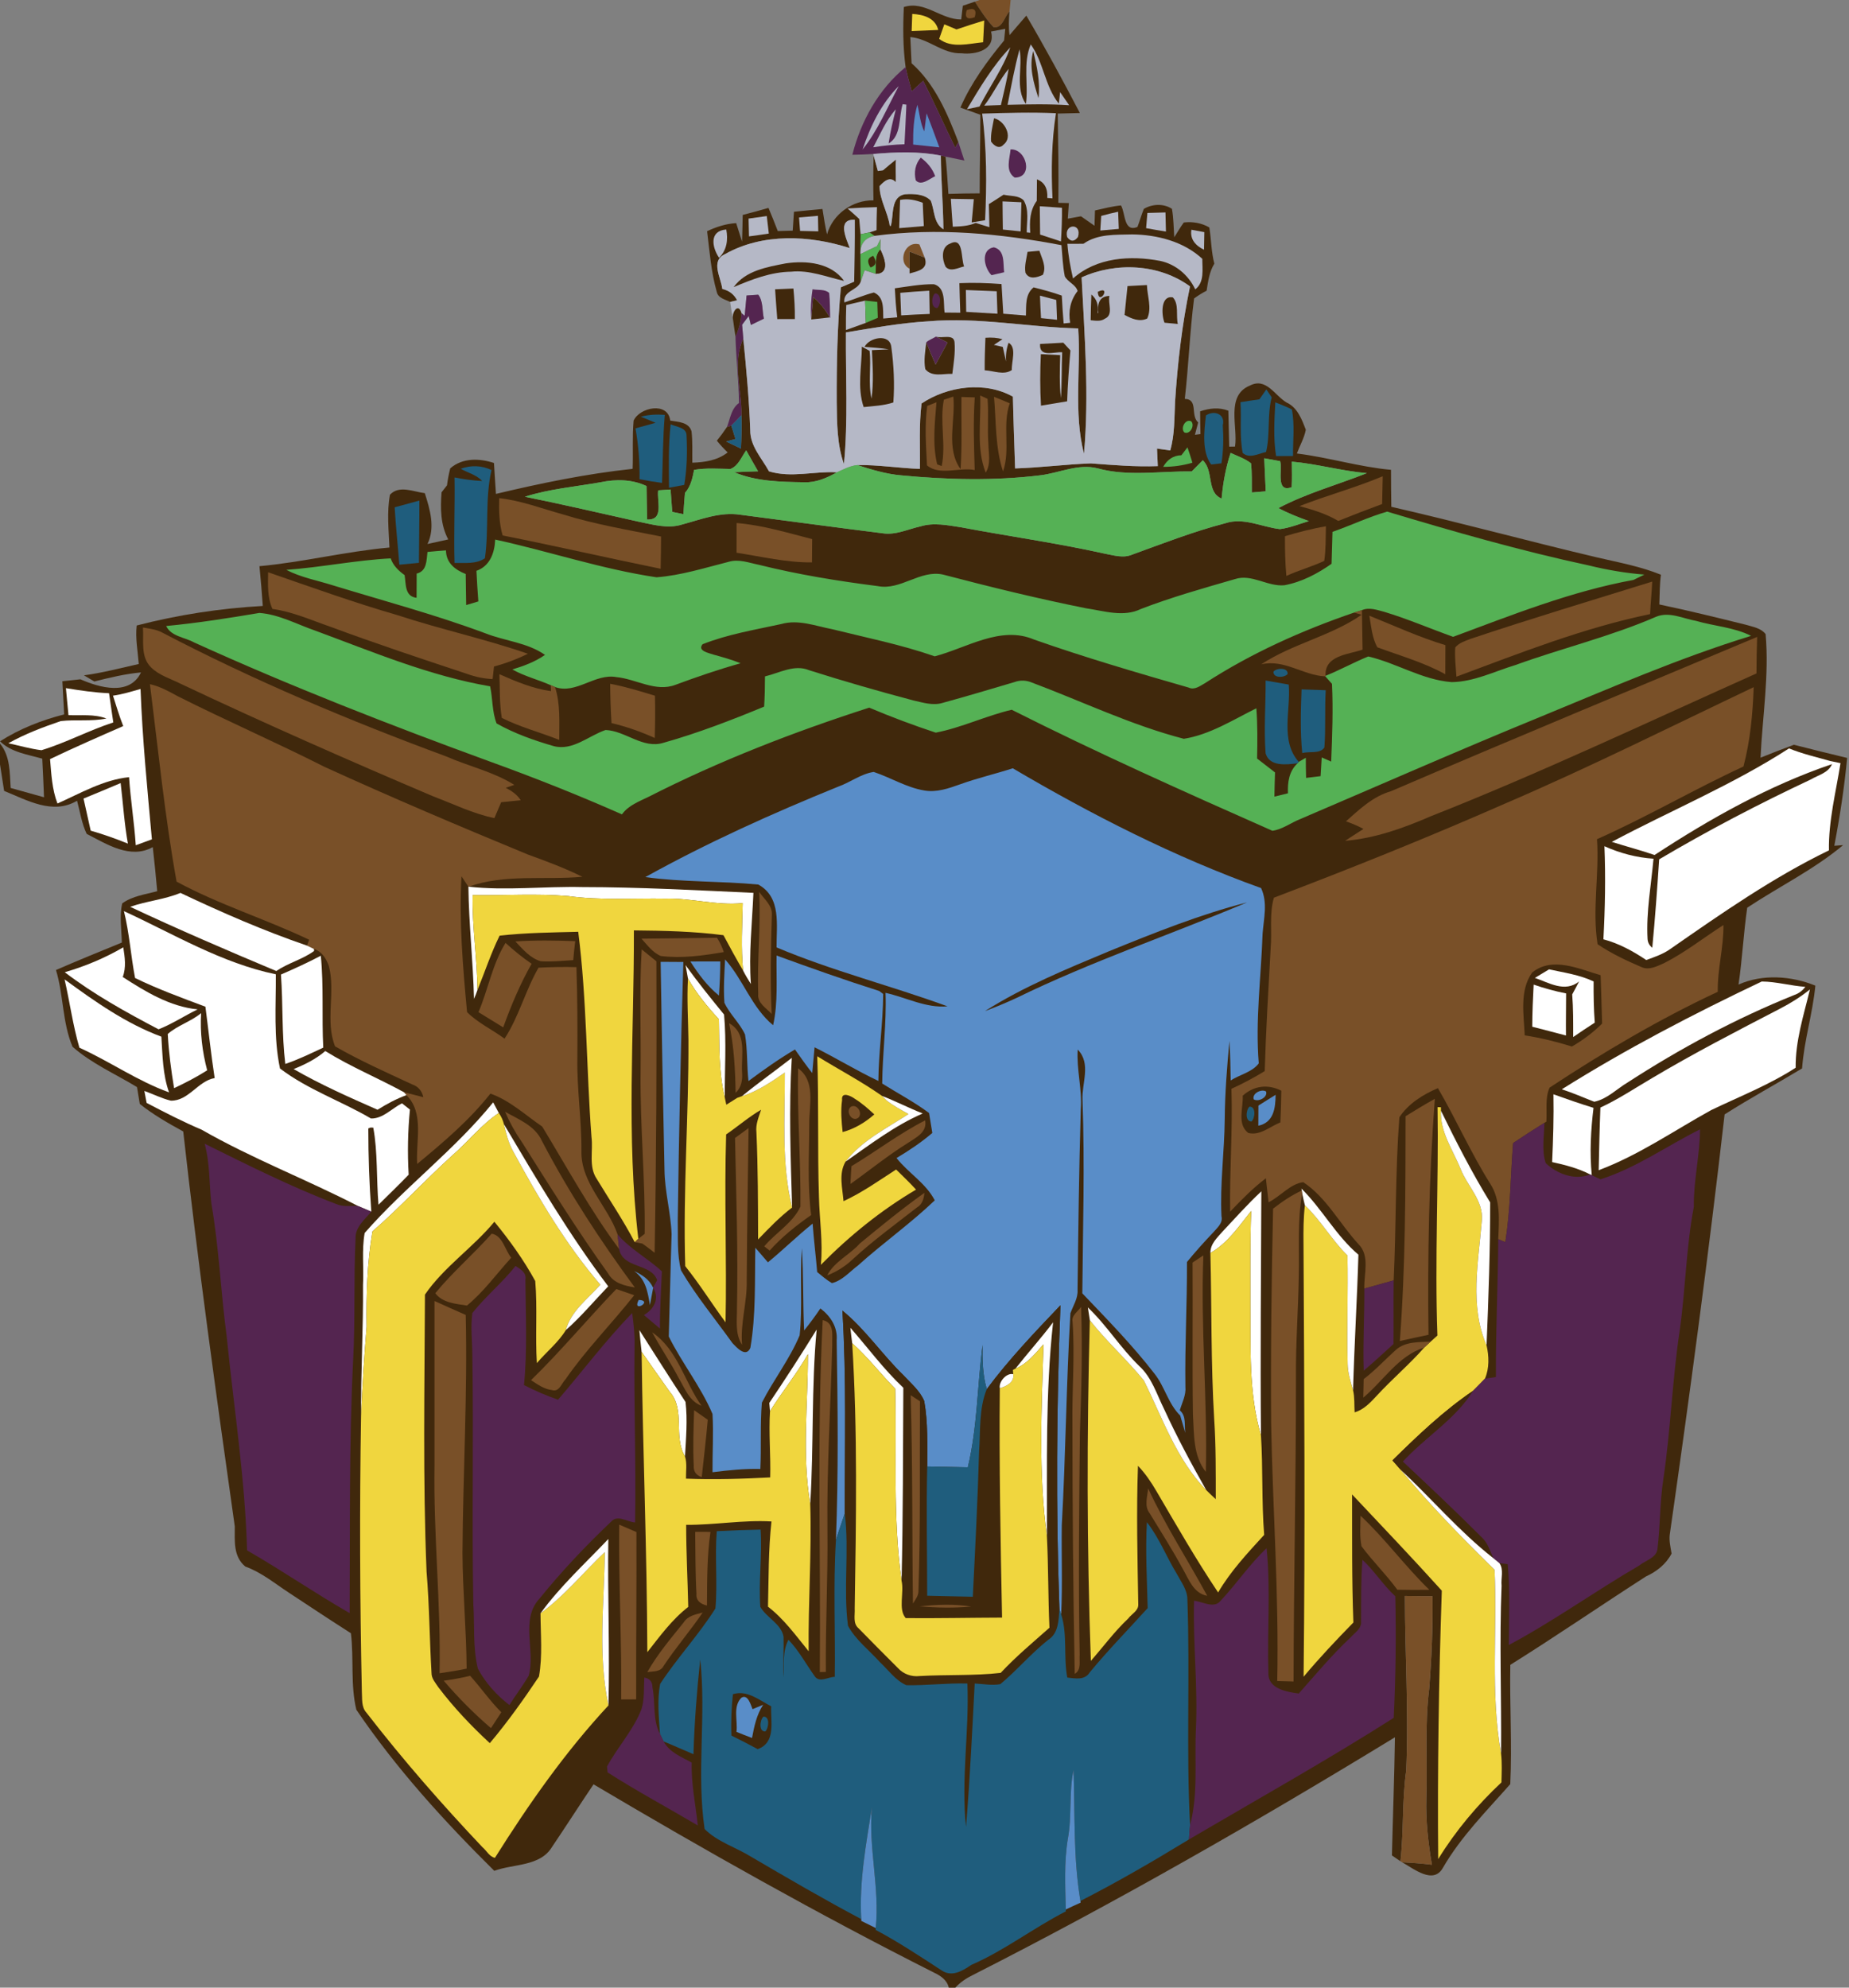 <?xml version="1.0" encoding="UTF-8" ?>
<!DOCTYPE svg PUBLIC "-//W3C//DTD SVG 1.1//EN" "http://www.w3.org/Graphics/SVG/1.1/DTD/svg11.dtd">
<svg width="400pt" height="430pt" viewBox="0 0 400 430" version="1.1" xmlns="http://www.w3.org/2000/svg" id="logo">
<rect x="0" y="0" width="400" height="430" fill="#808080" stroke="none"/>
<path fill="#795028" d=" M 211.93 0.00 L 218.63 0.00 C 218.57 0.62 218.45 1.86 218.39 2.48 C 217.30 3.56 216.85 6.26 214.92 5.87 C 213.36 4.20 212.11 2.28 210.90 0.36 L 211.93 0.00 Z" />
<path fill="#40280c" d=" M 195.53 1.52 C 200.06 0.09 203.51 4.23 207.94 4.21 C 208.03 3.47 208.20 1.99 208.29 1.24 C 208.94 1.02 210.24 0.58 210.90 0.36 C 212.11 2.28 213.36 4.20 214.92 5.87 C 216.85 6.26 217.30 3.56 218.39 2.48 C 218.26 4.18 218.15 5.90 218.40 7.60 C 219.59 6.19 220.82 4.79 222.03 3.38 C 226.09 10.29 229.90 17.34 233.61 24.45 C 232.01 24.50 230.41 24.54 228.82 24.57 C 228.92 31.01 229.04 37.44 228.95 43.88 C 229.52 43.89 230.66 43.91 231.23 43.93 C 231.17 44.77 231.06 46.47 231.00 47.31 C 231.71 47.18 233.14 46.92 233.85 46.79 C 234.82 47.47 235.80 48.16 236.78 48.84 C 236.80 48.01 236.85 46.36 236.88 45.53 C 238.74 45.11 240.60 44.63 242.51 44.44 C 243.50 46.14 243.05 50.31 246.07 49.10 C 246.56 47.81 246.93 46.47 247.45 45.19 C 249.25 44.11 251.74 43.99 253.53 45.18 C 253.89 47.21 253.89 49.28 254.03 51.33 C 254.72 50.26 255.34 49.15 256.10 48.13 C 257.99 47.90 259.97 48.24 261.62 49.21 C 262.04 51.81 262.03 54.48 262.70 57.04 C 261.61 58.81 261.35 60.88 261.03 62.89 C 260.08 63.38 259.17 63.94 258.32 64.57 C 257.39 71.78 257.14 79.07 256.31 86.29 C 259.31 86.39 257.45 89.89 259.21 91.39 C 258.97 92.29 258.74 93.18 258.50 94.07 C 258.80 94.03 259.40 93.95 259.70 93.91 C 259.66 92.27 259.63 90.63 259.63 88.99 C 261.63 88.31 263.72 88.07 265.73 88.85 C 265.78 91.45 265.85 94.04 265.92 96.63 L 267.18 96.61 C 267.83 92.29 265.12 85.58 270.38 83.42 C 273.93 81.58 275.77 85.58 278.33 87.08 C 280.69 88.16 281.63 90.72 282.49 92.98 C 282.14 94.78 281.19 96.40 280.56 98.11 C 287.41 98.95 294.04 101.02 300.92 101.64 C 300.93 104.30 300.94 106.97 300.99 109.64 C 315.90 113.05 330.65 117.09 345.54 120.60 C 350.16 121.68 354.89 122.53 359.31 124.34 C 359.02 126.47 359.06 128.63 358.97 130.77 C 365.27 132.08 371.53 133.64 377.78 135.18 C 379.25 135.63 380.95 135.88 381.96 137.18 C 382.75 146.12 381.28 155.00 380.86 163.92 C 383.25 162.94 385.67 162.02 388.09 161.12 C 391.91 162.11 395.76 163.04 399.60 163.97 C 398.99 170.35 398.02 176.69 396.82 182.98 C 397.30 182.94 398.25 182.87 398.73 182.83 C 392.37 188.15 384.86 191.81 377.98 196.37 C 377.18 201.90 376.92 207.48 376.10 213.00 C 381.31 210.66 387.59 211.13 392.72 213.23 C 392.15 219.25 390.28 225.09 389.85 231.14 C 384.29 234.50 378.57 237.59 373.09 241.09 C 369.62 271.46 365.55 301.76 361.22 332.02 C 361.06 333.39 361.40 334.75 361.62 336.10 C 360.41 338.40 358.40 339.98 356.07 341.05 C 346.25 347.36 336.63 353.98 326.73 360.17 C 326.57 368.76 327.13 377.38 326.72 385.97 C 321.61 391.78 316.05 397.32 312.15 404.08 C 310.07 407.80 305.81 404.24 303.33 402.88 C 305.48 402.98 307.63 403.14 309.77 403.42 C 308.96 398.66 308.41 393.84 308.56 389.01 C 308.81 381.12 308.19 373.20 309.18 365.35 C 309.71 358.69 309.99 352.01 309.90 345.33 C 307.90 345.31 305.91 345.28 303.92 345.27 C 303.94 357.84 304.76 370.43 304.21 383.01 C 303.29 389.52 303.70 396.12 302.96 402.66 C 302.50 402.34 301.58 401.72 301.12 401.40 C 301.32 392.88 301.65 384.36 301.77 375.84 C 271.95 394.05 241.61 411.45 210.46 427.27 C 209.05 427.96 207.73 428.83 206.68 430.00 L 205.25 430.00 C 204.89 428.38 203.51 427.44 202.11 426.78 C 177.04 414.13 152.56 400.33 128.40 386.02 C 125.37 390.50 122.46 395.07 119.43 399.55 C 116.86 403.83 111.09 403.19 106.93 404.73 C 96.06 393.97 85.68 382.56 77.09 369.88 C 75.79 364.53 76.58 358.81 75.91 353.33 C 71.42 350.46 66.96 347.51 62.51 344.57 C 59.44 342.56 56.56 340.16 53.06 338.90 C 50.40 336.67 50.81 333.33 50.79 330.22 C 46.77 301.79 42.82 273.33 39.64 244.78 C 36.39 243.00 33.15 241.15 30.24 238.83 C 30.03 237.61 29.83 236.40 29.64 235.18 C 24.96 232.33 19.82 230.10 15.69 226.45 C 13.47 221.20 13.76 215.28 12.11 209.85 C 16.83 207.79 21.60 205.86 26.36 203.91 C 26.30 201.10 25.80 198.21 26.44 195.44 C 28.65 193.83 31.44 193.50 34.01 192.80 C 33.73 189.62 33.41 186.43 33.05 183.26 C 28.21 185.97 23.07 182.61 18.75 180.40 C 17.67 178.14 17.32 175.62 16.67 173.23 C 11.42 176.35 5.85 173.11 0.89 171.10 C 0.60 169.18 0.29 167.28 0.00 165.37 L 0.00 160.87 C 2.24 163.58 2.09 167.16 2.31 170.47 C 4.71 171.13 7.12 171.80 9.52 172.48 C 9.40 169.69 9.30 166.91 9.14 164.13 C 5.98 163.21 2.46 162.79 0.01 160.37 C 4.27 157.65 9.00 155.80 13.88 154.55 C 13.74 152.16 13.61 149.77 13.49 147.38 C 14.79 147.23 16.09 147.09 17.40 146.96 C 21.49 148.76 28.05 150.63 30.50 145.47 C 27.08 145.79 23.73 146.59 20.41 147.43 C 19.66 146.99 18.91 146.54 18.16 146.10 C 22.17 145.57 26.08 144.52 30.02 143.65 C 29.81 140.89 29.25 138.10 29.57 135.32 C 38.47 133.01 47.66 131.60 56.85 131.09 C 56.64 128.22 56.42 125.35 56.13 122.49 C 65.56 121.62 74.80 119.30 84.25 118.45 C 84.09 114.65 83.66 110.80 84.36 107.03 C 86.35 104.88 89.46 106.40 91.90 106.69 C 93.02 110.23 94.20 114.12 92.48 117.69 C 93.97 117.35 95.47 117.02 96.97 116.70 C 95.28 113.55 95.26 109.99 95.52 106.51 C 95.81 106.13 96.40 105.38 96.70 105.00 C 96.86 103.76 97.09 102.53 97.40 101.33 C 100.02 99.01 103.73 99.13 106.86 100.16 C 107.01 102.39 107.13 104.62 107.29 106.85 C 117.04 104.53 126.88 102.49 136.86 101.43 C 136.99 97.96 136.76 94.47 137.07 91.01 C 138.33 88.12 144.52 86.82 144.99 90.99 C 146.68 91.29 149.01 91.28 149.60 93.31 C 149.86 95.56 149.73 97.84 149.77 100.10 C 152.48 100.01 155.22 99.60 157.42 97.88 C 156.59 97.08 155.80 96.23 155.08 95.34 C 155.86 94.38 156.59 93.39 157.27 92.37 L 158.21 92.08 C 158.52 93.03 158.82 94.00 159.11 94.97 C 158.61 95.10 157.60 95.38 157.10 95.52 C 158.16 96.03 159.23 96.54 160.30 97.05 C 160.41 94.63 160.47 92.22 160.39 89.81 C 160.49 84.30 158.34 78.45 160.80 73.23 C 161.45 79.82 162.06 86.42 162.30 93.04 C 162.25 96.50 164.80 99.11 166.36 101.97 C 171.19 103.44 176.14 101.90 181.05 102.18 C 178.88 103.40 176.52 104.44 173.98 104.33 C 168.88 104.25 163.62 104.17 158.84 102.16 C 160.56 102.08 162.28 102.01 164.00 101.96 C 163.13 100.46 162.27 98.95 161.43 97.43 C 160.40 98.82 159.76 100.78 158.03 101.45 C 155.40 101.42 152.76 101.20 150.16 101.65 C 149.80 103.42 149.44 105.25 148.18 106.63 C 148.04 108.16 147.94 109.69 147.84 111.23 C 147.24 111.10 146.04 110.86 145.43 110.74 C 145.32 109.12 145.20 107.51 145.07 105.90 C 144.40 105.94 143.06 106.03 142.39 106.08 C 142.06 108.41 143.72 112.56 140.00 112.39 C 139.94 109.98 139.90 107.56 139.87 105.15 C 136.72 103.67 133.23 103.64 129.88 104.34 C 124.43 105.30 118.86 105.77 113.56 107.46 C 121.74 109.12 129.86 111.01 138.01 112.83 C 141.13 113.45 144.40 114.47 147.56 113.47 C 151.67 112.37 155.83 110.68 160.17 111.36 C 170.43 112.69 180.68 114.09 190.94 115.37 C 193.76 115.81 196.40 114.48 199.09 113.89 C 202.00 112.97 205.06 113.65 207.99 114.09 C 218.25 116.03 228.61 117.47 238.82 119.74 C 240.82 120.10 242.97 120.85 244.96 119.97 C 251.60 117.56 258.21 114.98 265.06 113.20 C 269.06 111.87 272.94 114.02 276.88 114.47 C 279.04 114.20 281.08 113.35 283.16 112.73 C 280.91 111.92 278.68 111.05 276.57 109.92 C 282.66 106.70 289.32 104.89 295.70 102.36 C 290.23 101.89 284.92 100.35 279.46 99.87 C 279.48 101.71 279.53 103.56 279.43 105.40 C 275.91 106.69 277.47 101.65 276.95 99.77 C 276.09 99.61 274.36 99.30 273.50 99.14 C 273.59 101.52 273.70 103.91 273.82 106.29 C 273.07 106.36 271.57 106.48 270.81 106.54 C 270.79 104.44 270.87 102.33 270.64 100.23 C 269.33 99.20 267.71 98.68 266.22 97.98 C 265.17 101.19 264.57 104.50 264.27 107.86 C 260.94 106.47 262.66 101.91 260.20 99.57 C 259.39 100.38 258.59 101.19 257.80 102.00 C 251.01 101.88 244.11 103.15 237.45 101.32 C 233.23 100.25 229.21 102.32 225.08 102.82 C 215.06 104.05 204.93 103.79 194.90 102.83 C 191.66 102.55 188.55 101.59 185.47 100.61 C 189.99 100.54 194.48 101.28 199.00 101.44 C 199.08 96.72 198.78 91.98 199.36 87.29 C 204.99 83.53 213.06 82.42 219.12 85.81 C 219.23 90.99 219.44 96.16 219.60 101.34 C 225.07 101.17 230.51 100.45 235.98 100.25 C 240.80 100.61 245.63 101.02 250.47 100.84 C 250.43 99.89 250.35 97.99 250.30 97.04 C 251.02 97.14 252.45 97.35 253.16 97.45 C 254.15 94.01 254.03 90.42 254.21 86.88 C 254.75 78.52 255.72 70.17 257.44 61.96 C 250.75 57.07 241.43 56.64 233.99 60.01 C 234.62 72.70 235.64 85.46 234.50 98.16 C 232.23 89.30 233.85 80.07 233.26 71.05 C 222.45 70.79 211.69 68.58 200.85 69.51 C 194.84 69.85 188.92 70.95 183.00 71.91 C 182.92 81.40 183.49 90.94 182.57 100.40 C 181.07 96.11 181.07 91.50 181.01 87.00 C 180.97 78.72 181.15 70.42 181.91 62.16 C 182.87 61.75 183.82 61.34 184.79 60.93 C 184.82 56.47 184.95 52.01 184.91 47.54 C 181.00 47.38 183.08 51.59 183.82 53.67 C 175.15 50.88 165.00 50.38 156.86 54.97 C 153.64 56.41 155.96 60.01 156.26 62.51 C 157.75 62.86 158.81 63.69 159.46 64.97 C 159.08 65.06 158.32 65.23 157.95 65.32 C 156.88 64.77 155.36 64.52 155.06 63.15 C 153.84 58.88 153.51 54.42 152.97 50.02 C 154.95 49.08 157.05 48.40 159.26 48.27 C 159.67 49.61 160.10 50.94 160.53 52.28 C 160.60 50.35 160.63 48.43 160.67 46.50 C 162.54 46.02 164.40 45.52 166.25 44.98 C 166.95 46.64 167.61 48.31 168.26 49.99 C 169.33 49.96 170.41 49.93 171.49 49.90 C 171.58 48.54 171.67 47.17 171.76 45.81 C 173.82 45.62 175.87 45.39 177.93 45.21 C 178.21 47.05 178.49 48.89 178.91 50.70 C 180.17 46.30 184.42 43.28 188.96 43.34 C 188.89 40.12 188.90 36.89 189.00 33.67 C 189.23 34.50 189.68 36.16 189.91 36.99 C 190.19 36.95 190.75 36.87 191.03 36.83 C 191.94 36.04 192.88 35.27 193.83 34.51 C 193.67 36.15 193.85 37.78 193.79 39.41 C 192.48 37.98 191.14 39.34 190.28 40.27 C 190.30 43.28 192.07 45.91 192.49 48.86 L 192.71 48.87 C 193.39 46.53 192.60 42.51 195.84 42.02 C 197.69 41.91 199.98 41.95 201.35 43.40 C 202.21 45.49 201.92 48.27 204.09 49.60 C 204.04 44.28 203.57 38.98 203.53 33.66 C 203.79 33.71 204.30 33.82 204.55 33.88 C 204.83 36.56 205.00 39.26 205.17 41.95 C 207.43 41.88 209.68 41.83 211.94 41.83 C 211.92 36.16 212.09 30.49 212.09 24.82 C 210.64 24.32 209.20 23.80 207.76 23.28 C 210.08 17.95 213.54 13.23 217.22 8.76 C 217.28 8.13 217.41 6.87 217.47 6.24 C 216.70 6.38 215.16 6.68 214.39 6.82 C 215.46 10.82 211.06 11.88 208.02 11.53 C 203.91 11.69 200.93 8.35 196.93 8.02 C 197.01 9.91 197.10 11.79 197.20 13.68 C 202.25 18.16 204.97 24.56 207.32 30.73 C 207.15 31.04 206.81 31.64 206.64 31.94 C 204.29 27.15 202.14 22.25 199.72 17.49 C 198.87 18.23 198.04 18.99 197.24 19.77 C 196.77 18.03 196.28 16.29 195.91 14.52 C 195.33 10.21 195.32 5.86 195.53 1.52 Z" />
<path fill="#795028" d=" M 209.13 2.19 C 210.77 1.60 211.35 2.11 210.86 3.73 C 209.22 4.33 208.64 3.81 209.13 2.19 Z" />
<path fill="#f0d63e" d=" M 197.35 3.01 C 199.71 3.14 202.35 3.86 202.97 6.48 C 201.05 6.58 199.13 6.64 197.22 6.72 C 197.26 5.48 197.31 4.25 197.35 3.01 Z" />
<path fill="#f0d63e" d=" M 204.29 5.26 C 205.16 5.63 206.04 6.00 206.92 6.37 C 208.90 5.68 210.91 5.06 212.92 4.43 C 212.83 6.00 212.75 7.57 212.68 9.14 C 209.55 9.43 205.91 10.53 203.17 8.41 C 203.45 7.62 204.01 6.04 204.29 5.26 Z" />
<path fill="#b5b8c6" d=" M 222.99 9.61 C 225.78 13.51 226.03 18.65 229.06 22.42 C 229.13 21.80 229.27 20.55 229.34 19.93 C 229.99 20.87 230.64 21.82 231.30 22.77 C 226.86 22.47 222.41 22.57 217.97 22.68 C 218.75 18.66 219.48 14.62 220.56 10.67 C 221.31 14.59 219.54 19.02 221.93 22.50 C 222.53 18.20 221.22 13.74 222.99 9.61 Z" />
<path fill="#b5b8c6" d=" M 209.18 23.63 C 211.97 18.96 214.79 14.20 218.56 10.25 C 217.00 14.82 214.07 18.75 211.90 23.05 C 211.22 23.19 209.86 23.48 209.18 23.63 Z" />
<path fill="#40280c" d=" M 224.65 21.22 C 223.61 17.95 222.56 14.46 223.53 11.03 C 224.30 14.36 225.09 17.78 224.65 21.22 Z" />
<path fill="#542550" d=" M 184.39 33.49 C 186.22 26.23 190.06 19.30 195.91 14.52 C 196.28 16.29 196.77 18.03 197.24 19.77 C 198.04 18.99 198.87 18.23 199.72 17.49 C 202.14 22.25 204.29 27.15 206.64 31.94 C 206.81 31.64 207.15 31.04 207.32 30.73 C 207.76 32.06 208.19 33.40 208.62 34.73 C 207.26 34.44 205.90 34.16 204.55 33.88 C 204.30 33.82 203.79 33.71 203.53 33.66 C 198.73 32.70 193.79 32.89 188.93 33.31 C 187.42 33.42 185.90 33.46 184.39 33.49 Z" />
<path fill="#b5b8c6" d=" M 212.92 22.86 C 214.87 20.33 216.17 17.36 218.20 14.89 C 217.80 17.54 217.11 20.12 216.53 22.73 C 215.33 22.77 214.12 22.82 212.92 22.86 Z" />
<path fill="#b5b8c6" d=" M 186.61 32.34 C 188.26 27.35 190.67 22.37 194.43 18.62 C 191.95 23.24 189.89 28.25 186.61 32.34 Z" />
<path fill="#b5b8c6" d=" M 195.28 22.53 L 196.08 22.64 C 195.96 25.49 195.82 28.35 195.67 31.21 C 193.40 31.27 191.15 31.50 188.91 31.87 C 190.42 29.06 191.63 26.04 193.80 23.65 C 193.18 26.09 192.58 28.54 192.24 31.04 C 195.05 29.37 194.40 25.31 195.28 22.53 Z" />
<path fill="#598dc8" d=" M 198.46 22.66 C 198.95 24.58 199.06 26.62 199.95 28.42 C 200.12 27.12 200.29 25.82 200.46 24.52 C 201.38 26.97 202.33 29.41 203.21 31.88 C 201.31 31.67 199.43 31.46 197.54 31.27 C 197.51 28.37 197.66 25.46 198.46 22.66 Z" />
<path fill="#b5b8c6" d=" M 212.47 24.58 C 217.79 24.41 223.12 24.25 228.44 24.49 C 227.49 30.58 227.40 36.77 227.69 42.92 C 227.41 42.90 226.84 42.86 226.56 42.83 C 226.69 40.77 225.95 39.43 224.33 38.79 C 224.31 40.34 224.29 41.90 224.29 43.45 C 222.80 45.47 222.69 47.93 222.88 50.35 L 222.11 50.28 C 222.10 47.98 222.69 45.44 221.45 43.34 C 220.30 42.22 218.54 42.46 217.10 42.12 C 216.06 42.82 214.99 43.49 213.92 44.16 C 213.96 45.82 214.00 47.48 214.04 49.15 C 213.30 48.92 211.82 48.46 211.07 48.23 C 209.51 48.92 207.80 48.98 206.12 49.05 C 205.97 47.04 205.82 45.03 205.70 43.01 C 207.35 43.03 209.01 43.05 210.67 43.09 C 210.52 44.77 210.37 46.44 210.21 48.12 C 210.93 48.00 212.39 47.76 213.11 47.64 C 213.46 39.96 213.49 32.23 212.47 24.58 Z" />
<path fill="#40280c" d=" M 215.04 25.59 C 217.34 26.07 219.22 29.64 217.11 31.28 C 216.18 32.36 215.03 31.53 214.40 30.62 C 214.28 28.92 214.75 27.25 215.04 25.59 Z" />
<path fill="#542550" d=" M 218.62 32.32 C 222.09 32.15 223.63 38.45 219.51 38.42 C 217.42 37.02 218.43 34.34 218.62 32.32 Z" />
<path fill="#b5b8c6" d=" M 188.93 33.31 C 193.79 32.89 198.73 32.70 203.53 33.66 C 203.57 38.98 204.04 44.28 204.09 49.60 C 201.92 48.27 202.21 45.49 201.35 43.40 C 199.98 41.95 197.69 41.91 195.84 42.02 C 192.60 42.51 193.39 46.53 192.71 48.87 L 192.49 48.86 C 192.07 45.91 190.30 43.28 190.28 40.27 C 191.14 39.34 192.48 37.98 193.79 39.41 C 193.85 37.78 193.67 36.15 193.83 34.51 C 192.88 35.27 191.94 36.04 191.03 36.83 C 190.75 36.87 190.19 36.95 189.91 36.99 C 189.68 36.16 189.23 34.50 189.00 33.67 L 188.93 33.31 Z" />
<path fill="#542550" d=" M 199.19 34.10 C 200.60 35.14 201.71 36.46 202.31 38.12 C 201.11 38.65 199.29 40.33 198.11 39.02 C 197.68 37.26 198.00 35.48 199.19 34.10 Z" />
<path fill="#b5b8c6" d=" M 194.72 43.25 C 196.40 42.91 198.05 43.26 199.62 43.87 C 199.68 45.55 199.76 47.23 199.86 48.91 C 198.08 49.05 196.30 49.21 194.53 49.36 C 194.58 47.32 194.64 45.28 194.72 43.25 Z" />
<path fill="#b5b8c6" d=" M 216.88 43.57 C 217.90 43.62 219.94 43.71 220.96 43.76 C 220.92 45.86 220.85 47.96 220.80 50.06 C 219.84 49.96 217.91 49.76 216.95 49.66 C 216.91 47.63 216.90 45.60 216.88 43.57 Z" />
<path fill="#b5b8c6" d=" M 183.35 45.10 C 185.47 44.96 187.59 44.86 189.72 44.81 C 189.66 46.47 189.63 48.13 189.63 49.79 L 188.12 50.28 C 187.64 50.38 186.66 50.58 186.17 50.68 C 186.10 49.85 185.95 48.20 185.88 47.37 C 185.04 46.60 184.20 45.84 183.35 45.10 Z" />
<path fill="#b5b8c6" d=" M 224.94 44.62 C 226.54 44.72 228.14 44.83 229.74 44.95 C 229.77 47.38 229.67 49.81 229.52 52.24 C 228.02 51.74 226.52 51.23 225.01 50.75 C 225.00 48.71 224.97 46.67 224.94 44.62 Z" />
<path fill="#b5b8c6" d=" M 238.23 46.71 C 239.43 46.37 240.66 46.07 241.89 45.81 C 241.92 46.74 241.99 48.59 242.03 49.52 C 241.03 49.61 239.03 49.78 238.03 49.87 C 238.08 49.08 238.18 47.50 238.23 46.71 Z" />
<path fill="#b5b8c6" d=" M 248.22 46.07 C 249.52 46.02 250.82 45.99 252.13 45.96 C 252.17 47.34 252.20 48.72 252.23 50.10 C 250.80 49.87 249.36 49.62 247.94 49.36 C 248.01 48.54 248.15 46.89 248.22 46.07 Z" />
<path fill="#b5b8c6" d=" M 161.94 47.29 C 163.25 47.10 164.56 46.92 165.88 46.74 C 165.99 47.69 166.21 49.58 166.32 50.53 C 164.89 50.75 163.46 50.96 162.03 51.14 C 161.99 49.86 161.96 48.57 161.94 47.29 Z" />
<path fill="#b5b8c6" d=" M 172.86 47.04 C 174.22 46.92 175.58 46.80 176.95 46.69 C 176.97 47.53 177.00 49.21 177.02 50.05 C 175.71 50.02 174.39 49.99 173.08 49.96 C 173.03 49.23 172.91 47.77 172.86 47.04 Z" />
<path fill="#b5b8c6" d=" M 183.82 53.67 C 183.08 51.59 181.00 47.38 184.91 47.54 C 184.95 52.01 184.82 56.47 184.79 60.93 C 183.82 61.34 182.87 61.75 181.91 62.16 C 181.15 70.42 180.97 78.72 181.01 87.00 C 181.07 91.50 181.07 96.11 182.57 100.40 C 183.49 90.94 182.92 81.40 183.00 71.91 C 188.92 70.95 194.84 69.85 200.85 69.51 C 211.69 68.58 222.45 70.79 233.26 71.05 C 233.85 80.07 232.23 89.30 234.50 98.16 C 235.64 85.46 234.62 72.70 233.99 60.01 C 241.43 56.64 250.75 57.07 257.44 61.96 C 255.72 70.17 254.75 78.52 254.21 86.88 C 254.03 90.42 254.15 94.01 253.16 97.45 C 252.45 97.35 251.02 97.14 250.30 97.04 C 250.35 97.99 250.43 99.89 250.47 100.84 C 245.63 101.02 240.80 100.61 235.98 100.25 C 230.51 100.45 225.07 101.17 219.60 101.34 C 219.44 96.16 219.23 90.99 219.12 85.81 C 213.06 82.42 204.99 83.53 199.36 87.29 C 198.78 91.98 199.08 96.72 199.00 101.44 C 194.48 101.28 189.99 100.54 185.47 100.61 C 183.89 100.77 182.47 101.55 181.05 102.18 C 176.14 101.90 171.19 103.44 166.36 101.97 C 164.80 99.11 162.25 96.50 162.30 93.04 C 162.06 86.42 161.45 79.82 160.80 73.23 C 160.74 72.49 160.61 71.00 160.54 70.26 C 161.01 69.62 161.49 68.99 161.97 68.36 L 162.44 70.30 C 163.15 69.96 164.55 69.28 165.25 68.94 C 164.85 67.24 165.13 65.20 164.04 63.76 C 163.40 63.80 162.14 63.89 161.51 63.93 C 161.41 65.02 161.20 67.21 161.10 68.31 C 160.93 68.17 160.58 67.89 160.40 67.75 C 159.77 65.49 158.44 67.37 158.53 68.78 C 158.30 67.63 158.11 66.47 157.95 65.32 C 158.32 65.23 159.08 65.06 159.46 64.97 C 158.81 63.69 157.75 62.86 156.26 62.51 C 155.96 60.01 153.64 56.41 156.86 54.97 C 165.00 50.38 175.15 50.88 183.82 53.67 Z" />
<path fill="#b5b8c6" d=" M 230.87 51.31 C 230.09 48.32 234.15 48.17 233.20 51.27 C 232.41 52.31 231.64 52.33 230.87 51.31 Z" />
<path fill="#b5b8c6" d=" M 155.56 55.77 C 154.00 53.47 153.40 49.92 157.12 49.65 C 157.53 51.91 157.25 54.08 155.56 55.77 Z" />
<path fill="#55b155" d=" M 186.17 50.68 C 186.66 50.58 187.64 50.38 188.12 50.28 L 189.21 51.02 C 187.14 51.40 186.02 52.78 186.13 54.98 C 187.31 54.38 188.52 53.79 189.73 53.24 L 190.48 51.71 L 190.45 54.01 C 189.11 55.40 189.67 57.50 189.43 59.23 C 188.84 59.04 187.65 58.66 187.05 58.47 C 186.84 59.09 186.40 60.34 186.19 60.96 C 186.17 57.53 186.07 54.10 186.17 50.68 Z" />
<path fill="#b5b8c6" d=" M 257.74 49.70 C 258.44 49.83 259.84 50.09 260.54 50.22 C 260.52 51.49 260.49 52.76 260.47 54.03 C 258.73 53.20 257.38 51.81 257.74 49.70 Z" />
<path fill="#b5b8c6" d=" M 189.21 51.02 C 202.70 49.22 216.32 50.50 229.63 53.04 C 229.83 55.29 229.91 57.56 230.35 59.78 C 231.01 61.05 232.73 61.55 233.12 62.96 C 231.55 64.97 231.08 67.34 231.51 69.83 C 231.16 69.87 230.45 69.94 230.10 69.98 C 229.94 67.97 229.79 65.96 229.70 63.95 C 227.70 63.23 225.65 62.69 223.60 62.17 C 221.73 63.69 222.02 66.10 221.94 68.26 C 220.30 68.12 218.67 67.99 217.04 67.87 C 216.91 65.73 216.79 63.59 216.66 61.45 C 213.63 61.23 210.59 61.12 207.55 61.26 C 207.59 63.39 207.66 65.52 207.74 67.65 C 206.89 67.64 205.19 67.62 204.34 67.62 C 204.06 65.57 204.66 62.25 202.05 61.49 C 199.21 61.45 196.39 61.99 193.58 62.37 C 193.69 64.46 193.83 66.55 194.10 68.64 C 193.35 68.70 191.84 68.84 191.08 68.91 C 191.01 66.86 191.32 64.27 189.05 63.28 C 186.87 63.84 184.80 64.75 182.66 65.43 C 182.34 62.86 185.50 62.89 186.19 60.96 C 186.40 60.34 186.84 59.09 187.05 58.47 C 187.65 58.66 188.84 59.04 189.43 59.23 C 192.61 59.20 191.31 55.75 190.45 54.01 L 190.48 51.71 L 189.73 53.24 C 188.52 53.79 187.31 54.38 186.13 54.98 C 186.02 52.78 187.14 51.40 189.21 51.02 Z" />
<path fill="#b5b8c6" d=" M 234.40 52.73 C 237.44 50.56 241.39 50.81 244.95 50.71 C 250.35 50.78 256.05 52.24 260.10 55.99 C 260.09 58.21 260.61 61.06 258.57 62.60 C 257.12 59.54 254.35 57.16 251.01 56.45 C 244.58 55.21 237.21 55.68 232.13 60.25 C 231.56 57.78 231.10 55.28 230.91 52.74 C 232.07 52.76 233.23 52.75 234.40 52.73 Z" />
<path fill="#40280c" d=" M 205.57 52.69 C 208.50 51.17 207.84 55.95 208.57 57.64 C 207.31 57.90 205.62 58.93 204.56 57.70 C 203.79 56.13 203.52 53.41 205.57 52.69 Z" />
<path fill="#795028" d=" M 196.77 58.13 C 194.04 56.74 195.76 51.96 198.90 52.88 C 199.28 53.83 199.66 54.78 200.04 55.73 C 198.95 55.28 197.86 54.85 196.76 54.44 C 196.76 55.36 196.77 57.21 196.77 58.13 Z" />
<path fill="#542550" d=" M 214.50 59.53 C 212.89 57.95 212.07 54.02 214.99 53.50 C 217.47 54.10 216.97 56.96 217.23 58.90 C 216.32 59.11 215.41 59.32 214.50 59.53 Z" />
<path fill="#40280c" d=" M 189.43 59.23 C 189.67 57.50 189.11 55.40 190.45 54.01 C 191.31 55.75 192.61 59.20 189.43 59.23 Z" />
<path fill="#40280c" d=" M 222.29 54.49 C 222.93 54.43 224.21 54.31 224.85 54.25 C 225.39 55.91 226.44 57.71 225.60 59.46 C 224.33 60.04 222.64 60.56 221.84 59.01 C 221.58 57.49 222.06 55.98 222.29 54.49 Z" />
<path fill="#40280c" d=" M 188.32 57.87 C 187.49 56.58 187.69 55.74 188.91 55.35 C 189.73 56.63 189.54 57.47 188.32 57.87 Z" />
<path fill="#40280c" d=" M 196.76 54.44 C 197.86 54.85 198.95 55.28 200.04 55.73 C 200.93 58.27 198.59 58.64 196.77 59.16 L 196.77 58.13 C 196.77 57.21 196.76 55.36 196.76 54.44 Z" />
<path fill="#40280c" d=" M 169.99 56.98 C 174.40 56.33 179.80 56.82 182.59 60.77 C 178.82 59.92 175.07 58.36 171.13 58.78 C 166.77 58.83 162.68 60.44 158.72 62.11 C 161.28 58.54 165.96 57.76 169.99 56.98 Z" />
<path fill="#40280c" d=" M 167.68 62.59 C 169.00 62.54 170.32 62.48 171.64 62.42 C 171.85 64.61 171.98 66.81 171.95 69.02 C 170.68 69.03 169.42 69.03 168.15 69.03 C 167.97 66.89 167.83 64.74 167.68 62.59 Z" />
<path fill="#542550" d=" M 175.78 62.58 C 176.96 62.82 178.43 62.50 179.38 63.38 C 179.57 65.19 179.53 67.01 179.59 68.82 L 179.50 68.67 C 178.58 67.00 177.37 65.52 175.93 64.27 C 175.78 65.89 175.64 67.50 175.51 69.11 C 175.33 66.93 175.44 64.74 175.78 62.58 Z" />
<path fill="#40280c" d=" M 243.92 61.89 C 245.31 61.83 246.71 61.75 248.12 61.67 C 248.18 64.05 249.24 66.64 248.18 68.91 C 246.45 69.71 244.81 68.93 243.28 68.13 C 243.50 66.05 243.71 63.97 243.92 61.89 Z" />
<path fill="#b5b8c6" d=" M 194.76 63.35 C 196.84 63.15 198.93 63.01 201.03 62.89 C 201.05 64.57 201.08 66.24 201.12 67.92 C 199.06 67.99 197.01 68.10 194.95 68.23 C 194.88 66.60 194.81 64.98 194.76 63.35 Z" />
<path fill="#542550" d=" M 202.26 63.47 C 203.68 63.43 203.59 65.91 202.76 66.64 C 201.35 66.68 201.45 64.21 202.26 63.47 Z" />
<path fill="#b5b8c6" d=" M 208.95 62.74 C 211.17 62.83 213.39 62.92 215.62 63.01 C 215.67 64.63 215.72 66.25 215.78 67.87 C 213.52 67.74 211.27 67.62 209.02 67.47 C 209.00 65.89 208.97 64.32 208.95 62.74 Z" />
<path fill="#40280c" d=" M 237.48 63.14 C 240.57 61.56 237.72 66.37 237.48 63.14 Z" />
<path fill="#542550" d=" M 161.51 63.93 C 162.14 63.89 163.40 63.80 164.04 63.76 C 165.13 65.20 164.85 67.24 165.25 68.94 C 164.55 69.28 163.15 69.96 162.44 70.30 L 161.97 68.36 C 161.49 68.99 161.01 69.62 160.54 70.26 C 160.61 71.00 160.74 72.49 160.80 73.23 C 158.34 78.45 160.49 84.30 160.39 89.81 C 159.69 90.59 158.97 91.35 158.21 92.08 L 157.27 92.37 C 157.97 90.56 158.18 88.40 159.87 87.18 C 159.82 82.38 159.23 77.61 159.11 72.81 C 159.82 71.21 160.31 69.51 160.40 67.75 C 160.58 67.89 160.93 68.17 161.10 68.31 C 161.20 67.21 161.41 65.02 161.51 63.93 Z" />
<path fill="#b5b8c6" d=" M 224.98 63.96 C 226.15 64.27 227.33 64.58 228.51 64.89 C 228.56 66.32 228.62 67.75 228.67 69.18 C 227.80 69.09 226.07 68.91 225.21 68.82 C 225.11 67.20 225.03 65.58 224.98 63.96 Z" />
<path fill="#40280c" d=" M 251.92 69.81 C 251.23 68.11 251.06 63.81 253.73 64.34 C 255.09 65.80 254.37 68.25 254.80 70.09 C 254.08 70.02 252.64 69.88 251.92 69.81 Z" />
<path fill="#40280c" d=" M 175.93 64.27 C 177.37 65.52 178.58 67.00 179.50 68.67 C 178.50 68.78 176.51 69.00 175.51 69.11 C 175.64 67.50 175.78 65.89 175.93 64.27 Z" />
<path fill="#b5b8c6" d=" M 183.07 65.99 C 184.43 65.66 185.78 65.34 187.15 65.03 C 187.20 66.64 187.25 68.24 187.31 69.85 C 185.86 70.36 184.43 70.87 183.00 71.40 C 182.99 69.59 183.00 67.79 183.07 65.99 Z" />
<path fill="#55b155" d=" M 187.15 65.03 C 187.81 65.10 189.13 65.25 189.79 65.32 C 189.83 66.46 189.87 67.60 189.90 68.75 C 189.03 69.11 188.17 69.48 187.31 69.85 C 187.25 68.24 187.20 66.64 187.15 65.03 Z" />
<path fill="#40280c" d=" M 236.10 63.71 C 237.27 64.70 237.71 66.02 237.43 67.70 L 237.57 67.74 C 237.44 65.82 237.69 64.09 240.01 64.02 C 239.61 65.55 240.98 68.12 239.01 68.95 C 238.10 69.60 236.97 69.37 235.95 69.28 C 235.97 67.43 236.02 65.57 236.10 63.71 Z" />
<path fill="#40280c" d=" M 158.53 68.78 C 158.44 67.37 159.77 65.49 160.40 67.75 C 160.31 69.51 159.82 71.21 159.11 72.81 C 158.90 71.47 158.71 70.12 158.53 68.78 Z" />
<path fill="#40280c" d=" M 187.04 75.04 C 188.02 73.00 192.50 72.06 192.82 75.07 C 193.36 79.01 193.55 83.12 193.26 87.07 C 191.19 87.76 188.98 87.83 186.84 88.07 C 185.40 83.84 186.43 79.35 186.45 75.00 L 188.12 75.90 C 188.51 79.34 187.77 82.84 188.54 86.25 C 189.02 82.77 188.79 79.25 188.63 75.75 C 189.53 75.71 191.34 75.62 192.25 75.58 C 190.53 75.27 188.77 75.19 187.04 75.04 Z" />
<path fill="#542550" d=" M 200.38 74.07 C 200.88 73.55 201.81 73.24 202.48 72.82 C 203.10 73.14 204.35 73.78 204.98 74.10 C 204.12 75.69 203.26 77.28 202.40 78.87 C 201.71 77.27 201.01 75.68 200.38 74.07 Z" />
<path fill="#40280c" d=" M 202.48 72.82 C 203.68 73.31 206.39 72.11 206.50 74.09 C 206.68 76.36 206.30 78.63 206.02 80.88 C 204.08 80.79 201.60 81.64 200.17 79.86 C 199.80 77.94 200.17 75.98 200.38 74.07 C 201.01 75.68 201.71 77.27 202.40 78.87 C 203.26 77.28 204.12 75.69 204.98 74.10 C 204.35 73.78 203.10 73.14 202.48 72.82 Z" />
<path fill="#40280c" d=" M 213.18 73.08 C 214.53 72.97 215.75 73.07 216.87 73.38 C 216.40 73.69 215.47 74.31 215.01 74.62 C 215.49 74.73 216.45 74.94 216.93 75.05 C 217.17 76.10 217.41 77.16 217.64 78.22 C 217.54 76.82 217.72 75.46 218.19 74.15 C 220.01 75.18 218.79 78.25 218.89 80.05 C 217.18 81.25 214.93 80.19 213.02 80.11 C 213.00 77.77 213.09 75.42 213.18 73.08 Z" />
<path fill="#40280c" d=" M 225.00 74.41 C 226.67 74.31 228.35 74.22 230.03 74.14 C 230.41 74.55 231.18 75.39 231.57 75.81 C 231.26 79.47 230.98 83.14 230.86 86.82 C 228.97 87.13 227.08 87.46 225.20 87.76 C 224.98 84.05 225.00 80.33 225.17 76.62 C 226.22 76.67 228.31 76.78 229.35 76.83 C 229.27 79.92 229.15 83.04 229.51 86.12 C 229.75 82.82 229.65 79.51 229.79 76.21 C 227.93 76.08 224.81 77.41 225.00 74.41 Z" />
<path fill="#1f5d7d" d=" M 272.45 86.39 C 272.83 85.85 273.58 84.78 273.95 84.25 C 274.24 84.67 274.82 85.53 275.11 85.95 C 274.10 89.83 274.82 93.96 273.89 97.78 C 272.30 98.12 270.26 99.31 268.83 97.98 C 268.13 94.37 268.59 90.66 268.36 87.01 C 269.72 86.78 271.08 86.58 272.45 86.39 Z" />
<path fill="#795028" d=" M 204.19 86.47 C 204.70 86.30 205.73 85.97 206.24 85.80 C 206.75 90.97 204.54 96.96 207.81 101.50 C 208.15 96.30 207.94 91.09 207.99 85.88 C 208.71 85.91 210.15 85.95 210.87 85.97 C 210.52 91.21 210.70 96.45 210.86 101.69 C 207.53 101.01 203.31 103.00 200.54 100.68 C 200.33 96.41 200.00 92.06 200.59 87.82 C 201.09 87.62 202.09 87.22 202.59 87.02 C 202.24 91.48 201.68 96.05 202.74 100.46 C 202.99 100.55 203.47 100.74 203.72 100.83 C 204.69 96.11 203.25 91.19 204.19 86.47 Z" />
<path fill="#795028" d=" M 212.05 85.56 C 212.45 85.74 213.24 86.10 213.64 86.28 C 213.90 89.51 213.57 92.76 213.82 96.00 C 213.84 98.08 214.42 100.35 213.24 102.25 C 211.15 96.95 212.27 91.10 212.05 85.56 Z" />
<path fill="#795028" d=" M 215.04 85.85 C 216.17 86.29 217.31 86.76 218.44 87.25 C 216.77 92.04 218.64 97.22 216.99 101.99 C 215.27 96.81 215.52 91.23 215.04 85.85 Z" />
<path fill="#1f5d7d" d=" M 275.89 87.04 C 277.09 87.53 278.31 87.98 279.47 88.58 C 280.13 91.89 279.68 95.30 279.73 98.65 C 278.50 98.66 277.28 98.66 276.06 98.67 C 275.44 94.82 275.69 90.91 275.89 87.04 Z" />
<path fill="#1f5d7d" d=" M 138.64 90.15 C 140.33 89.70 142.08 89.61 143.82 89.75 C 143.39 94.65 143.41 99.56 143.22 104.47 C 141.59 104.26 139.97 103.99 138.35 103.67 C 138.41 99.98 138.12 96.30 137.48 92.67 C 138.93 92.27 140.38 91.87 141.82 91.47 C 140.76 91.02 139.70 90.58 138.64 90.15 Z" />
<path fill="#1f5d7d" d=" M 160.39 89.81 C 160.47 92.22 160.41 94.63 160.30 97.05 C 159.23 96.54 158.16 96.03 157.10 95.52 C 157.60 95.38 158.61 95.10 159.11 94.97 C 158.82 94.00 158.52 93.03 158.21 92.08 C 158.97 91.35 159.69 90.59 160.39 89.81 Z" />
<path fill="#1f5d7d" d=" M 260.88 89.88 C 262.68 88.64 265.14 89.60 264.53 92.01 C 264.71 94.75 264.67 97.51 264.24 100.23 C 263.68 100.30 262.58 100.42 262.02 100.49 C 259.95 97.74 260.50 93.27 260.88 89.88 Z" />
<path fill="#55b155" d=" M 256.21 93.55 C 255.31 92.65 256.44 90.52 257.70 91.15 C 258.55 92.05 257.43 94.10 256.21 93.55 Z" />
<path fill="#1f5d7d" d=" M 145.08 91.79 C 146.27 92.37 148.50 92.44 148.52 94.19 C 148.71 97.76 148.62 101.37 148.03 104.90 C 147.21 105.05 145.56 105.37 144.73 105.52 C 144.68 100.94 144.59 96.35 145.08 91.79 Z" />
<path fill="#55b155" d=" M 161.43 97.43 C 162.27 98.95 163.13 100.46 164.00 101.96 C 162.28 102.01 160.56 102.08 158.84 102.16 C 163.62 104.17 168.88 104.25 173.98 104.33 C 176.52 104.44 178.88 103.40 181.05 102.18 C 182.47 101.55 183.89 100.77 185.47 100.61 C 188.55 101.59 191.66 102.55 194.90 102.83 C 204.93 103.79 215.06 104.05 225.08 102.82 C 229.21 102.32 233.23 100.25 237.45 101.32 C 244.11 103.15 251.01 101.88 257.80 102.00 C 258.59 101.19 259.39 100.38 260.20 99.57 C 262.66 101.91 260.94 106.47 264.27 107.86 C 264.57 104.50 265.17 101.19 266.22 97.98 C 267.71 98.68 269.33 99.20 270.64 100.23 C 270.87 102.33 270.79 104.44 270.81 106.54 C 271.57 106.48 273.07 106.36 273.82 106.29 C 273.70 103.91 273.59 101.52 273.50 99.14 C 274.36 99.30 276.09 99.61 276.95 99.77 C 277.47 101.65 275.91 106.69 279.43 105.40 C 279.53 103.56 279.48 101.71 279.46 99.87 C 284.92 100.35 290.23 101.89 295.70 102.36 C 289.32 104.89 282.66 106.70 276.57 109.92 C 278.68 111.05 280.91 111.92 283.16 112.73 C 281.08 113.35 279.04 114.20 276.88 114.47 C 272.94 114.02 269.06 111.87 265.06 113.20 C 258.21 114.98 251.60 117.56 244.96 119.97 C 242.97 120.85 240.82 120.10 238.82 119.74 C 228.61 117.47 218.25 116.03 207.99 114.09 C 205.06 113.65 202.00 112.97 199.09 113.89 C 196.40 114.48 193.76 115.81 190.94 115.37 C 180.68 114.09 170.43 112.69 160.17 111.36 C 155.83 110.68 151.67 112.37 147.56 113.47 C 144.40 114.47 141.13 113.45 138.01 112.83 C 129.86 111.01 121.74 109.12 113.56 107.46 C 118.86 105.77 124.43 105.30 129.88 104.34 C 133.23 103.64 136.72 103.67 139.87 105.15 C 139.90 107.56 139.94 109.98 140.00 112.39 C 143.72 112.56 142.06 108.41 142.39 106.08 C 143.06 106.03 144.40 105.94 145.07 105.90 C 145.20 107.51 145.32 109.12 145.43 110.74 C 146.04 110.86 147.24 111.10 147.84 111.23 C 147.94 109.69 148.04 108.16 148.18 106.63 C 149.44 105.25 149.80 103.42 150.16 101.65 C 152.76 101.20 155.40 101.42 158.03 101.45 C 159.76 100.78 160.40 98.82 161.43 97.43 Z" />
<path fill="#55b155" d=" M 255.57 98.49 C 255.90 98.06 256.56 97.21 256.89 96.78 C 257.27 97.88 257.63 98.99 257.96 100.10 C 255.91 100.71 253.77 101.00 251.63 101.00 C 252.48 99.49 253.79 98.52 255.57 98.49 Z" />
<path fill="#1f5d7d" d=" M 99.67 101.41 C 101.89 100.61 104.21 100.67 106.33 101.69 C 104.88 107.97 105.81 114.47 104.90 120.78 C 102.95 122.09 100.54 121.74 98.33 121.79 C 98.15 115.62 98.43 109.46 98.33 103.29 C 100.30 103.68 102.29 103.96 104.31 104.06 C 103.07 102.71 101.21 102.30 99.67 101.41 Z" />
<path fill="#795028" d=" M 281.12 109.49 C 287.06 107.16 293.25 105.51 299.13 103.03 C 299.08 105.03 299.03 107.04 299.00 109.04 C 295.81 110.21 292.65 111.44 289.51 112.70 C 286.91 111.15 284.01 110.27 281.12 109.49 Z" />
<path fill="#1f5d7d" d=" M 85.38 109.75 C 87.17 109.27 88.95 108.78 90.73 108.29 C 90.74 112.78 90.64 117.27 90.63 121.76 C 89.21 121.90 87.80 122.03 86.39 122.17 C 86.08 118.03 85.61 113.90 85.38 109.75 Z" />
<path fill="#795028" d=" M 107.99 107.77 C 112.73 108.28 117.20 110.02 121.76 111.28 C 128.71 113.45 135.90 114.64 143.01 116.07 C 143.00 118.40 142.97 120.72 142.92 123.05 C 131.51 120.72 120.16 118.11 108.74 115.84 C 107.96 113.22 107.93 110.48 107.99 107.77 Z" />
<path fill="#55b155" d=" M 288.26 115.06 C 292.23 113.68 296.04 111.84 300.09 110.68 C 314.50 115.01 329.00 119.17 343.73 122.33 C 347.67 123.30 351.68 123.98 355.73 124.31 C 355.14 124.60 353.97 125.18 353.38 125.46 C 339.92 127.91 327.10 133.04 314.36 137.77 C 309.39 135.99 304.52 133.89 299.45 132.36 C 297.90 131.96 296.21 131.32 294.63 132.00 C 294.21 132.13 293.35 132.39 292.92 132.53 C 281.67 136.38 270.71 141.29 260.72 147.77 C 259.65 148.36 258.44 149.36 257.15 148.75 C 245.94 145.52 234.74 142.24 223.73 138.37 C 216.47 135.26 209.17 140.17 202.21 141.99 C 194.98 139.46 187.45 137.96 180.03 136.12 C 176.43 135.43 172.71 133.95 169.03 135.00 C 163.30 136.25 157.46 137.21 151.99 139.37 C 150.80 140.83 153.38 141.26 154.32 141.61 C 156.31 142.16 158.31 142.71 160.22 143.49 C 155.45 144.82 150.77 146.43 146.13 148.15 C 141.82 149.80 137.60 146.87 133.32 146.48 C 128.69 145.64 124.63 150.26 120.07 148.63 C 119.84 148.54 119.38 148.34 119.15 148.24 C 116.41 147.02 113.47 146.31 110.84 144.83 C 113.32 144.08 115.76 143.17 117.90 141.68 C 114.09 139.00 109.26 138.69 105.01 137.01 C 94.20 132.98 83.04 130.00 72.01 126.63 C 68.64 125.56 65.10 124.93 61.93 123.28 C 69.49 122.74 76.95 121.19 84.52 120.80 C 85.05 122.37 86.23 123.48 87.53 124.42 C 87.85 126.33 87.51 129.03 90.12 129.33 C 90.14 127.58 90.13 125.84 90.14 124.09 C 92.39 123.53 92.24 121.27 92.48 119.41 C 93.81 119.27 95.15 119.16 96.48 119.07 C 96.50 121.77 98.45 123.28 100.75 124.18 C 100.79 126.42 100.80 128.66 100.85 130.90 C 101.51 130.70 102.82 130.31 103.48 130.11 C 103.33 127.90 103.16 125.70 103.07 123.49 C 106.01 122.45 106.99 119.61 107.13 116.73 C 118.78 119.27 130.18 123.13 142.02 124.89 C 147.34 124.49 152.48 122.84 157.64 121.54 C 159.82 120.88 162.04 121.76 164.18 122.19 C 172.64 124.30 181.27 125.70 189.92 126.80 C 194.85 127.77 199.04 123.22 204.00 124.30 C 214.26 126.99 224.57 129.52 234.97 131.60 C 238.88 132.17 243.06 133.59 246.85 131.73 C 253.48 129.18 260.32 127.26 267.13 125.29 C 270.78 124.07 274.20 126.96 277.86 126.61 C 281.58 125.92 284.99 124.13 288.06 121.97 C 288.12 119.67 288.19 117.37 288.26 115.06 Z" />
<path fill="#795028" d=" M 159.35 113.15 C 164.93 113.60 170.30 115.25 175.70 116.63 C 175.68 118.31 175.67 119.99 175.66 121.67 C 170.14 121.72 164.76 120.41 159.34 119.58 C 159.35 117.44 159.35 115.29 159.35 113.15 Z" />
<path fill="#795028" d=" M 277.98 116.00 C 280.89 115.13 283.84 114.36 286.84 113.86 C 286.78 116.36 286.84 118.87 286.48 121.34 C 283.81 122.60 280.95 123.36 278.28 124.60 C 278.02 121.74 277.96 118.87 277.98 116.00 Z" />
<path fill="#795028" d=" M 58.00 123.80 C 67.27 127.01 76.52 130.34 85.95 133.07 C 95.28 136.14 104.91 138.22 114.20 141.43 C 111.85 142.59 109.40 143.52 106.87 144.19 C 106.80 144.87 106.65 146.23 106.57 146.91 C 104.69 146.82 102.85 146.45 101.08 145.80 C 91.14 142.51 81.20 139.20 71.38 135.56 C 67.28 134.14 63.27 132.33 58.94 131.74 C 57.80 129.24 57.97 126.47 58.00 123.80 Z" />
<path fill="#795028" d=" M 318.07 138.23 C 331.11 133.86 344.29 129.90 357.43 125.82 C 357.33 128.16 357.07 130.50 356.97 132.85 C 342.56 135.83 328.82 141.28 315.07 146.39 C 314.94 144.29 314.66 142.17 314.82 140.07 C 315.63 139.07 316.92 138.69 318.07 138.23 Z" />
<path fill="#795028" d=" M 292.92 132.53 C 293.35 132.39 294.21 132.13 294.63 132.00 C 294.67 134.85 294.73 137.69 294.77 140.54 C 291.67 141.62 286.52 141.75 286.76 146.20 L 286.72 146.33 C 281.89 146.11 277.87 142.55 272.84 143.72 C 279.63 139.25 287.93 137.61 294.57 132.99 L 292.92 132.53 Z" />
<path fill="#55b155" d=" M 35.95 135.43 C 42.71 134.79 49.42 133.73 56.12 132.60 C 60.42 132.93 64.32 135.11 68.36 136.49 C 80.72 141.06 92.99 146.24 106.03 148.48 C 106.60 151.13 106.44 153.99 107.43 156.51 C 111.30 158.69 115.55 160.19 119.81 161.42 C 123.91 162.48 127.34 159.17 131.00 157.93 C 135.33 158.09 139.08 162.11 143.58 160.68 C 150.99 158.59 158.20 155.81 165.31 152.87 C 165.44 150.69 165.49 148.51 165.49 146.33 C 168.60 145.60 171.83 143.66 175.03 144.99 C 182.50 147.36 190.04 149.53 197.62 151.54 C 199.69 152.00 201.85 152.71 203.96 152.05 C 209.14 150.63 214.30 149.09 219.46 147.56 C 220.69 147.10 222.03 147.15 223.25 147.67 C 234.17 151.77 244.77 156.89 256.10 159.83 C 261.71 158.95 266.74 155.73 271.79 153.23 C 272.06 156.84 272.03 160.48 271.95 164.10 C 273.23 165.11 274.53 166.11 275.83 167.11 C 275.77 168.85 275.72 170.60 275.70 172.34 C 276.43 172.16 277.90 171.80 278.63 171.62 C 278.53 169.23 278.85 166.85 280.70 165.14 L 280.96 164.82 C 281.34 164.60 282.10 164.16 282.49 163.94 C 282.49 165.39 282.51 166.84 282.55 168.29 C 283.33 168.20 284.90 168.01 285.69 167.91 C 285.76 166.56 285.84 165.21 285.93 163.86 C 286.44 164.09 287.47 164.53 287.98 164.76 C 288.20 159.16 288.42 153.53 288.15 147.94 C 287.80 147.53 287.08 146.73 286.72 146.33 L 286.76 146.20 C 289.91 144.95 292.87 143.28 296.00 142.02 C 302.14 143.45 307.67 147.08 314.04 147.57 C 318.88 147.50 323.32 145.24 327.87 143.86 C 337.95 140.21 348.43 137.70 358.27 133.43 C 361.11 132.24 364.10 133.83 366.92 134.32 C 370.86 135.47 375.10 135.69 378.82 137.56 C 363.19 142.36 348.19 148.93 333.09 155.14 C 315.70 162.26 298.50 169.83 281.23 177.22 C 279.23 178.01 277.41 179.44 275.26 179.73 C 256.32 171.35 237.38 162.88 218.87 153.55 C 213.29 154.85 208.03 157.42 202.43 158.50 C 197.57 156.89 192.76 155.09 188.04 153.09 C 171.71 158.35 155.65 164.57 140.35 172.36 C 138.27 173.39 135.95 174.21 134.55 176.18 C 125.18 172.04 115.66 168.25 106.03 164.77 C 84.41 156.87 62.94 148.50 41.98 138.98 C 39.97 137.85 37.03 137.71 35.95 135.43 Z" />
<path fill="#795028" d=" M 296.23 133.20 C 301.69 135.40 307.05 137.87 312.69 139.57 C 312.68 141.66 312.68 143.76 312.67 145.87 C 308.02 143.30 302.91 141.87 297.97 140.04 C 296.79 137.96 296.66 135.50 296.23 133.20 Z" />
<path fill="#795028" d=" M 30.92 135.75 C 32.30 136.00 33.74 136.14 35.00 136.80 C 54.85 147.18 75.52 155.89 96.52 163.64 C 101.39 165.79 106.72 166.94 111.26 169.80 C 110.79 169.96 109.87 170.27 109.41 170.43 C 110.67 171.09 111.86 171.88 112.65 173.12 C 111.24 173.27 109.83 173.42 108.42 173.55 C 107.93 174.69 107.44 175.84 106.95 176.99 C 102.35 176.04 98.13 173.95 93.76 172.30 C 75.39 164.49 57.11 156.44 39.05 147.91 C 36.88 146.82 34.40 146.11 32.65 144.35 C 30.36 142.08 31.13 138.63 30.92 135.75 Z" />
<path fill="#795028" d=" M 300.89 171.18 C 327.22 159.85 353.71 148.91 380.13 137.79 C 380.04 140.42 379.99 143.05 379.98 145.69 C 356.57 156.16 333.38 167.18 309.50 176.60 C 303.60 179.16 297.45 181.37 290.99 181.90 C 292.31 181.04 293.64 180.19 294.96 179.33 C 293.75 178.67 292.47 178.15 291.18 177.68 C 294.10 175.08 297.02 172.29 300.89 171.18 Z" />
<path fill="#1f5d7d" d=" M 275.50 145.29 C 276.19 144.46 278.68 144.38 278.56 145.81 C 277.87 146.67 275.35 146.73 275.50 145.29 Z" />
<path fill="#795028" d=" M 108.04 145.86 C 111.63 147.44 115.28 148.98 119.20 149.52 L 119.15 148.24 C 119.38 148.34 119.84 148.54 120.07 148.63 C 121.26 152.32 120.97 156.26 120.98 160.07 C 116.86 158.43 112.52 157.31 108.56 155.31 C 108.03 152.19 108.16 149.01 108.04 145.86 Z" />
<path fill="#1f5d7d" d=" M 273.80 147.23 C 275.47 147.52 277.13 147.81 278.80 148.10 C 279.27 153.64 276.89 160.23 280.96 164.82 L 280.70 165.14 C 278.32 165.41 274.64 165.93 273.79 162.96 C 273.40 157.73 273.82 152.47 273.80 147.23 Z" />
<path fill="#795028" d=" M 32.43 148.01 C 34.58 148.49 36.50 149.55 38.41 150.60 C 48.91 155.89 59.71 160.59 70.20 165.90 C 84.75 172.54 99.46 178.79 114.23 184.88 C 118.21 186.32 122.18 187.80 125.98 189.68 C 117.81 190.44 109.24 189.01 101.39 191.83 L 101.33 191.82 C 100.96 191.26 100.20 190.14 99.83 189.58 C 99.30 199.39 100.13 209.20 101.04 218.96 C 103.39 221.31 106.48 222.73 109.15 224.70 C 112.27 219.94 113.65 214.28 116.50 209.35 C 119.23 209.21 121.96 209.15 124.70 209.23 C 124.92 215.81 124.94 222.40 124.90 228.98 C 124.79 235.67 125.84 242.32 125.78 249.01 C 125.62 255.93 131.49 260.89 133.60 267.05 C 133.68 267.83 133.85 269.41 133.93 270.20 C 127.69 261.83 122.70 252.62 117.30 243.72 C 113.65 241.24 110.31 238.06 106.09 236.59 C 101.55 242.35 95.89 247.14 90.25 251.81 C 89.91 246.88 91.85 240.81 87.92 236.92 L 87.39 236.29 C 88.79 236.66 90.18 237.01 91.58 237.36 C 91.27 235.96 90.45 235.03 89.13 234.58 C 83.53 231.98 77.85 229.45 72.49 226.37 C 70.29 220.91 72.64 214.64 71.14 208.98 C 70.57 207.37 69.63 205.84 67.92 205.30 C 67.55 205.11 66.79 204.75 66.41 204.57 C 66.53 204.26 66.76 203.62 66.88 203.30 C 57.46 198.82 47.37 195.70 38.20 190.73 C 35.66 176.64 34.23 162.25 32.43 148.01 Z" />
<path fill="#795028" d=" M 132.00 147.93 C 135.29 148.54 138.49 149.54 141.69 150.51 C 141.76 153.56 141.74 156.61 141.64 159.65 C 138.63 158.30 135.51 157.19 132.29 156.43 C 132.11 153.59 132.02 150.76 132.00 147.93 Z" />
<path fill="#ffffff" d=" M 14.26 148.87 C 17.35 149.38 20.45 149.84 23.59 149.97 C 23.89 152.07 24.19 154.18 24.51 156.29 C 19.22 158.01 14.28 160.68 8.97 162.30 C 6.54 162.00 4.19 161.31 1.81 160.79 C 5.40 158.79 9.25 157.32 13.14 156.00 C 16.41 155.62 19.76 156.12 23.02 155.44 C 20.39 154.44 17.55 154.82 14.81 154.71 C 14.62 152.76 14.43 150.82 14.26 148.87 Z" />
<path fill="#ffffff" d=" M 24.44 150.50 C 26.47 150.22 28.43 149.61 30.40 149.05 C 30.81 159.92 31.88 170.76 32.86 181.58 C 31.99 181.90 30.24 182.54 29.37 182.86 C 29.04 177.94 28.25 173.06 27.92 168.13 C 22.35 168.70 17.44 171.60 12.43 173.83 C 11.25 170.75 11.10 167.46 10.83 164.22 C 16.05 161.72 21.35 159.40 26.66 157.08 C 25.81 154.93 25.15 152.71 24.44 150.50 Z" />
<path fill="#1f5d7d" d=" M 281.57 149.14 C 283.30 149.21 285.05 149.27 286.80 149.32 C 286.55 153.44 286.83 157.58 286.51 161.70 C 285.54 163.18 283.21 162.47 281.72 162.93 C 281.25 158.35 281.40 153.74 281.57 149.14 Z" />
<path fill="#795028" d=" M 325.72 173.79 C 343.88 165.99 361.55 157.14 379.38 148.66 C 379.18 154.43 378.64 160.21 377.17 165.82 C 366.46 170.77 356.26 176.76 345.48 181.55 C 346.01 189.12 344.41 196.77 345.61 204.27 C 348.56 206.28 351.83 207.81 355.11 209.22 C 356.80 209.98 358.54 208.99 360.08 208.32 C 364.59 206.02 368.58 202.84 372.84 200.12 C 372.90 204.97 371.51 209.70 371.61 214.56 C 358.95 220.48 346.87 227.61 335.22 235.30 C 334.21 237.58 334.70 240.21 334.53 242.65 L 334.11 242.91 C 331.82 244.33 329.56 245.78 327.33 247.29 C 326.76 254.43 326.78 261.63 325.64 268.72 C 325.26 268.56 324.50 268.24 324.12 268.08 C 324.28 264.00 324.70 259.56 322.32 255.98 C 318.16 249.35 315.01 242.16 311.07 235.41 C 307.89 236.74 304.63 238.79 302.73 241.71 C 301.84 253.43 302.05 265.24 301.50 276.99 C 299.38 277.58 297.26 278.17 295.15 278.77 C 295.03 275.58 296.43 271.67 293.86 269.13 C 289.82 264.75 286.99 259.11 281.94 255.75 C 279.12 256.10 277.00 258.83 274.43 260.10 C 274.24 258.37 274.05 256.64 273.85 254.91 C 271.03 257.04 268.56 259.57 266.12 262.13 C 265.97 253.26 266.70 244.41 266.40 235.55 C 268.87 234.42 271.28 233.14 273.60 231.72 C 273.86 222.82 274.40 213.95 274.89 205.06 C 275.20 201.46 274.56 197.71 275.59 194.20 C 292.43 187.80 309.20 181.05 325.72 173.79 Z" />
<path fill="#ffffff" d=" M 387.02 161.91 C 389.90 163.09 392.93 163.78 395.92 164.63 C 396.48 164.75 397.60 164.98 398.16 165.10 C 397.17 171.36 395.55 177.58 395.66 183.97 C 383.53 189.84 372.45 197.58 361.42 205.25 C 359.83 206.40 357.96 207.03 356.14 207.69 C 353.27 205.77 350.22 204.09 346.87 203.21 C 347.23 196.51 347.36 189.78 347.09 183.07 C 350.45 184.58 354.03 185.53 357.71 185.77 C 357.19 191.54 356.10 197.30 356.42 203.11 C 356.46 203.89 356.80 204.53 357.44 205.04 C 358.05 198.67 358.51 192.29 358.93 185.91 C 369.57 179.61 380.54 173.89 391.73 168.63 C 393.34 167.67 395.52 167.23 396.32 165.31 C 382.68 169.94 369.96 177.09 357.94 184.97 C 354.89 183.92 351.76 183.11 348.69 182.13 C 361.43 175.34 374.88 169.76 387.02 161.91 Z" />
<path fill="#598dc8" d=" M 207.78 169.65 C 211.49 168.31 215.35 167.42 219.10 166.21 C 236.24 176.30 254.06 185.39 272.81 192.12 C 274.29 195.27 273.39 198.68 273.14 201.98 C 272.82 211.34 271.55 220.67 272.31 230.05 C 270.90 231.95 268.20 232.48 266.24 233.74 C 266.19 230.89 266.14 228.03 265.97 225.18 C 265.44 230.80 265.00 236.44 264.95 242.09 C 264.89 249.11 263.90 256.11 264.25 263.14 C 264.59 264.61 263.33 265.59 262.50 266.58 C 260.52 268.66 258.60 270.79 256.78 273.02 C 256.82 282.00 256.31 290.98 256.44 299.97 C 256.62 301.80 255.73 303.41 255.23 305.11 C 256.68 306.33 256.18 308.34 256.42 309.99 C 256.06 308.73 255.70 307.48 255.32 306.24 C 252.73 303.70 251.98 299.99 249.77 297.20 C 244.99 291.02 239.52 285.43 234.14 279.80 C 234.26 265.85 234.69 251.89 234.18 237.95 C 234.01 234.29 236.11 230.09 233.14 227.06 C 232.87 231.41 234.13 235.66 233.81 240.01 C 233.42 253.02 233.27 266.03 233.11 279.05 C 233.23 280.89 232.16 282.45 231.56 284.11 C 230.67 299.37 230.55 314.69 229.70 329.96 C 229.61 336.39 229.87 342.83 229.57 349.26 L 229.19 348.18 C 228.41 326.25 228.56 304.30 229.41 282.38 C 223.86 288.21 218.27 294.06 213.47 300.52 C 212.56 297.41 212.51 294.17 212.56 290.96 C 211.42 299.77 211.45 308.76 209.37 317.44 C 206.44 317.38 203.52 317.32 200.59 317.26 C 200.59 312.53 200.77 307.75 199.94 303.09 C 199.00 300.86 197.07 299.27 195.46 297.53 C 190.85 293.05 187.24 287.62 182.24 283.53 C 183.13 298.14 182.73 312.79 182.75 327.43 C 182.13 329.35 181.42 331.25 180.84 333.19 C 181.39 318.80 181.24 304.38 181.00 289.98 C 181.24 287.09 179.67 284.73 177.48 283.06 C 176.38 284.70 175.20 286.29 173.96 287.83 C 173.67 281.89 173.85 275.94 173.47 270.01 C 173.00 276.29 173.66 282.64 172.99 288.88 C 170.84 294.03 167.34 298.50 164.82 303.45 C 164.42 308.22 164.72 313.02 164.49 317.79 C 161.02 317.70 157.57 318.07 154.14 318.50 C 154.11 314.30 154.38 310.10 154.14 305.90 C 151.63 299.99 147.52 294.87 144.68 289.14 C 144.91 281.76 145.05 274.37 145.29 266.99 C 145.11 262.31 143.79 257.73 143.75 253.03 C 143.42 238.05 143.15 223.07 142.92 208.08 C 144.55 208.08 146.19 208.09 147.83 208.11 C 147.27 226.73 146.87 245.39 146.62 264.03 C 146.71 267.63 146.42 271.33 147.34 274.85 C 150.59 280.38 154.72 285.34 158.45 290.56 C 159.39 291.54 161.37 293.79 162.33 291.59 C 163.55 284.46 163.26 277.14 163.40 269.93 C 164.30 270.98 165.21 272.04 166.13 273.09 C 169.43 270.38 172.47 267.38 175.80 264.71 C 176.04 268.21 176.50 271.69 176.78 275.19 C 177.81 276.03 178.82 276.92 179.98 277.59 C 182.24 277.03 183.85 275.08 185.67 273.72 C 191.05 268.88 196.99 264.69 202.22 259.68 C 200.27 255.93 196.51 253.78 193.95 250.53 C 196.65 248.91 199.29 247.16 201.69 245.10 C 201.45 243.65 201.22 242.22 200.99 240.79 C 197.78 238.39 194.23 236.54 190.85 234.41 C 190.91 227.86 191.81 221.34 191.57 214.79 C 196.03 215.78 200.30 218.13 204.98 217.71 C 192.73 213.23 180.03 210.04 168.00 204.96 C 167.95 200.19 169.09 194.11 164.04 191.36 C 155.93 190.59 147.67 190.86 139.60 189.75 C 153.04 182.29 167.07 175.97 181.31 170.19 C 183.93 169.27 186.25 167.41 189.01 167.00 C 192.69 168.22 196.07 170.36 199.94 171.01 C 202.64 171.49 205.27 170.54 207.78 169.65 Z" />
<path fill="#ffffff" d=" M 18.07 172.76 C 20.75 171.65 23.44 170.55 26.10 169.41 C 26.62 173.78 26.89 178.18 27.67 182.51 C 25.04 181.43 22.35 180.49 19.62 179.70 C 19.09 177.39 18.59 175.07 18.07 172.76 Z" />
<path fill="#ffffff" d=" M 101.33 191.82 L 101.39 191.83 C 109.54 192.72 117.80 191.72 125.99 191.91 C 138.34 191.92 150.66 192.59 162.99 193.16 C 162.71 199.73 161.96 206.30 162.44 212.88 C 161.85 211.92 161.25 210.96 160.75 209.96 C 160.28 205.11 160.56 200.23 160.67 195.38 C 155.05 195.96 149.57 194.25 143.96 194.41 C 136.96 194.29 129.91 194.82 122.94 193.86 C 116.06 193.27 109.14 193.76 102.25 193.65 C 102.12 200.52 103.24 207.33 103.29 214.18 C 103.07 214.83 102.82 215.47 102.54 216.10 C 102.35 208.00 101.42 199.92 101.33 191.82 Z" />
<path fill="#ffffff" d=" M 28.16 196.18 C 31.72 194.92 35.53 194.62 39.04 193.17 C 47.97 197.40 57.05 201.36 66.41 204.57 C 66.79 204.75 67.55 205.11 67.92 205.30 L 67.95 205.73 C 65.45 207.56 62.34 208.32 59.77 210.07 C 49.16 205.62 38.58 201.07 28.16 196.18 Z" />
<path fill="#795028" d=" M 164.23 192.94 C 165.28 194.50 167.13 195.87 166.98 197.95 C 166.75 205.09 166.60 212.23 166.94 219.36 C 165.78 218.08 163.81 217.02 164.03 215.01 C 163.76 207.65 164.63 200.30 164.23 192.94 Z" />
<path fill="#f0d63e" d=" M 102.25 193.65 C 109.14 193.76 116.06 193.27 122.94 193.86 C 129.91 194.82 136.96 194.29 143.96 194.41 C 149.57 194.25 155.05 195.96 160.67 195.38 C 160.56 200.23 160.28 205.11 160.75 209.96 C 159.28 207.44 157.87 204.89 156.51 202.32 C 150.09 201.48 143.61 201.34 137.13 201.28 C 137.19 223.51 135.47 245.84 138.09 267.99 C 137.90 268.18 137.50 268.54 137.31 268.73 C 134.84 263.99 131.84 259.57 129.08 255.01 C 127.30 252.36 128.34 248.98 127.96 246.00 C 126.84 231.20 126.97 216.31 125.09 201.58 C 119.42 201.73 113.72 201.78 108.08 202.42 C 106.21 206.22 104.89 210.26 103.29 214.18 C 103.24 207.33 102.12 200.52 102.25 193.65 Z" />
<path fill="#40280c" d=" M 239.96 205.77 C 249.73 201.80 259.55 197.85 269.78 195.22 C 253.21 202.21 236.11 207.98 219.93 215.88 C 217.68 216.93 215.38 217.88 213.06 218.75 C 221.50 213.40 230.78 209.61 239.96 205.77 Z" />
<path fill="#ffffff" d=" M 26.81 197.11 C 37.55 202.06 47.97 208.37 59.67 210.78 C 59.72 217.56 59.15 224.46 60.57 231.15 C 66.58 235.73 73.82 238.19 80.25 241.97 C 82.82 242.05 84.78 239.77 86.96 238.69 C 87.54 239.13 88.11 239.58 88.68 240.04 C 88.23 244.72 88.13 249.43 88.41 254.13 C 86.28 256.34 84.07 258.47 81.88 260.63 C 81.41 255.11 81.73 249.16 80.75 243.95 L 80.17 243.93 L 79.68 244.12 C 79.68 250.13 79.88 256.14 80.33 262.13 C 79.38 261.72 78.43 261.32 77.48 260.92 C 66.32 255.16 54.53 250.65 43.61 244.39 C 39.55 242.67 35.63 240.65 31.72 238.60 C 31.60 237.95 31.35 236.66 31.23 236.01 C 33.14 236.69 34.96 237.63 36.94 238.11 C 40.78 238.23 42.85 233.82 46.44 233.23 C 45.65 228.10 45.11 222.94 44.44 217.79 C 39.31 215.86 34.15 213.99 29.22 211.58 C 28.30 206.78 27.99 201.86 26.81 197.11 Z" />
<path fill="#795028" d=" M 138.77 203.07 C 144.22 202.99 149.67 202.97 155.11 202.87 C 155.73 203.83 156.22 204.86 156.58 205.97 C 152.09 206.74 147.50 207.38 142.96 206.82 C 141.18 206.08 140.03 204.44 138.77 203.07 Z" />
<path fill="#795028" d=" M 103.51 218.97 C 105.61 214.04 106.51 208.58 109.36 203.99 C 111.15 205.61 113.01 207.14 115.00 208.50 C 112.52 212.88 110.57 217.53 108.86 222.26 C 107.07 221.17 105.29 220.06 103.51 218.97 Z" />
<path fill="#795028" d=" M 111.50 203.67 C 115.81 203.38 120.13 203.44 124.44 203.61 C 124.27 204.97 124.13 206.34 124.01 207.71 C 121.67 207.85 119.32 208.12 116.97 207.95 C 114.67 207.28 113.08 205.34 111.50 203.67 Z" />
<path fill="#ffffff" d=" M 14.01 210.33 C 18.44 209.04 22.69 207.26 26.67 204.94 C 27.00 207.07 27.34 209.28 26.55 211.36 C 31.49 214.55 36.76 217.77 42.75 218.37 C 39.90 219.75 37.24 221.53 34.30 222.68 C 27.29 219.00 20.32 215.14 14.01 210.33 Z" />
<path fill="#795028" d=" M 138.82 205.39 C 139.88 206.24 140.94 207.10 142.00 207.97 C 142.08 228.99 141.99 250.01 141.62 271.02 C 140.75 270.34 139.86 269.67 138.96 269.03 C 138.55 268.96 137.72 268.80 137.31 268.73 C 137.50 268.54 137.90 268.18 138.09 267.99 L 139.47 266.93 C 139.61 255.30 138.46 243.70 138.58 232.06 C 138.69 223.17 138.28 214.27 138.82 205.39 Z" />
<path fill="#ffffff" d=" M 60.78 210.83 C 63.70 209.56 66.59 208.25 69.40 206.76 C 70.06 213.36 69.59 220.01 69.93 226.64 C 67.23 227.90 64.55 229.22 61.72 230.17 C 60.94 223.75 61.24 217.27 60.78 210.83 Z" />
<path fill="#598dc8" d=" M 168.00 206.72 C 175.36 209.40 182.74 212.02 190.21 214.39 L 191.06 215.03 C 191.03 221.31 190.07 227.56 190.02 233.85 C 185.31 231.62 180.87 228.89 176.22 226.57 C 176.05 228.42 175.89 230.28 175.71 232.14 C 174.40 230.49 173.19 228.76 171.98 227.04 C 168.48 229.10 165.18 231.45 161.92 233.87 C 161.55 230.52 161.73 227.11 161.17 223.79 C 160.02 221.29 157.86 219.42 156.71 216.92 C 156.49 213.80 156.70 210.68 156.86 207.56 C 160.78 211.92 162.60 217.94 167.25 221.80 C 168.36 216.84 167.91 211.75 168.00 206.72 Z" />
<path fill="#598dc8" d=" M 149.35 208.01 C 151.50 207.99 153.66 208.00 155.82 208.00 C 155.81 210.46 155.70 212.92 155.54 215.38 C 153.01 213.35 151.09 210.72 149.35 208.01 Z" />
<path fill="#40280c" d=" M 331.45 210.40 C 335.81 206.85 341.59 209.62 346.27 210.98 C 346.41 214.46 346.47 217.95 346.59 221.44 C 344.64 223.38 342.43 225.02 340.06 226.40 C 336.71 225.36 333.31 224.52 329.85 223.99 C 329.65 219.50 328.68 214.29 331.45 210.40 Z" />
<path fill="#ffffff" d=" M 148.31 208.78 C 150.93 212.48 153.79 215.98 156.64 219.49 C 157.18 225.43 156.75 231.48 156.80 237.46 C 155.43 231.92 155.65 226.18 155.52 220.51 C 153.03 217.79 150.66 214.92 148.83 211.70 C 148.70 210.97 148.44 209.51 148.31 208.78 Z" />
<path fill="#ffffff" d=" M 332.05 211.56 C 332.81 211.10 334.34 210.17 335.11 209.71 C 338.36 210.42 341.71 210.88 344.75 212.32 C 344.73 215.29 344.77 218.27 345.00 221.24 C 343.42 222.24 341.87 223.30 340.33 224.35 C 340.33 221.27 340.36 218.20 340.12 215.13 C 340.63 214.21 341.13 213.27 341.60 212.33 C 338.55 214.80 335.08 212.59 332.05 211.56 Z" />
<path fill="#f0d63e" d=" M 148.83 211.70 C 150.66 214.92 153.03 217.79 155.52 220.51 C 155.65 226.18 155.43 231.92 156.80 237.46 C 156.88 237.85 157.04 238.61 157.12 239.00 C 157.67 238.65 158.79 237.95 159.34 237.60 C 159.39 237.57 159.49 237.51 159.53 237.49 L 160.52 237.14 C 163.93 236.08 166.88 234.04 169.78 232.04 C 169.82 241.77 169.00 251.70 171.36 261.24 C 168.66 263.27 166.34 265.72 164.00 268.14 C 163.98 260.42 163.98 252.69 163.64 244.97 C 163.43 243.25 164.14 241.67 164.65 240.08 C 161.97 241.64 159.64 243.68 157.09 245.42 C 156.66 258.97 157.25 272.53 156.96 286.07 C 154.00 282.06 151.37 277.81 148.24 273.92 C 147.73 257.61 149.01 241.29 148.93 224.97 C 148.87 220.55 148.58 216.12 148.83 211.70 Z" />
<path fill="#ffffff" d=" M 13.97 211.88 C 20.51 216.66 27.26 221.43 34.91 224.27 C 35.17 228.32 35.19 232.45 36.57 236.32 C 29.74 233.86 23.77 229.64 17.18 226.66 C 15.76 221.81 15.10 216.79 13.97 211.88 Z" />
<path fill="#ffffff" d=" M 331.78 213.01 C 334.07 213.80 336.41 214.45 338.80 214.91 C 338.80 217.95 338.73 220.98 338.77 224.02 C 336.34 223.36 333.91 222.75 331.48 222.12 C 331.49 219.08 331.62 216.04 331.78 213.01 Z" />
<path fill="#ffffff" d=" M 337.87 235.66 C 351.76 226.94 366.32 219.37 381.12 212.34 C 384.27 212.36 387.39 213.27 390.55 213.49 C 389.93 214.34 389.12 214.93 388.13 215.27 C 375.54 220.34 363.51 226.79 352.12 234.17 C 349.73 235.59 347.68 237.77 344.89 238.35 C 342.55 237.45 340.26 236.42 337.87 235.66 Z" />
<path fill="#ffffff" d=" M 385.10 218.20 C 387.37 217.03 389.55 215.66 391.55 214.05 C 390.20 219.63 388.39 225.18 388.46 230.99 C 382.72 234.71 376.34 237.20 370.20 240.15 C 362.15 244.59 354.50 249.92 345.85 253.16 C 345.94 248.64 346.04 244.12 346.22 239.61 C 350.10 237.81 353.66 235.43 357.34 233.27 C 366.39 227.88 375.75 223.05 385.10 218.20 Z" />
<path fill="#ffffff" d=" M 36.29 223.69 C 38.39 221.84 41.31 221.00 43.51 219.18 C 43.25 223.35 43.76 227.52 44.82 231.55 C 42.53 233.01 40.12 234.25 37.66 235.41 C 37.02 231.53 36.50 227.62 36.29 223.69 Z" />
<path fill="#795028" d=" M 157.72 221.36 C 161.67 223.54 160.32 228.26 160.53 231.93 C 160.67 233.58 160.41 235.24 159.14 236.42 C 159.05 231.37 158.79 226.31 157.72 221.36 Z" />
<path fill="#ffffff" d=" M 63.52 231.28 C 65.97 230.30 68.35 229.11 70.37 227.38 C 75.82 230.77 81.82 233.24 87.39 236.29 L 87.92 236.92 C 85.72 237.72 83.66 238.84 81.67 240.08 C 75.52 237.37 69.35 234.64 63.52 231.28 Z" />
<path fill="#f0d63e" d=" M 176.80 228.51 C 181.45 231.38 186.33 233.94 190.80 237.08 L 191.81 238.08 C 193.27 239.22 194.91 240.11 196.54 241.01 C 191.79 244.11 186.44 246.72 182.92 251.31 C 181.38 253.89 182.26 257.05 182.48 259.86 C 186.51 258.00 190.14 255.41 193.86 253.01 C 195.32 254.43 196.79 255.85 198.17 257.36 C 190.61 261.81 183.73 267.39 177.58 273.63 C 178.06 268.75 177.28 263.88 177.17 259.00 C 176.83 248.84 177.15 238.67 176.80 228.51 Z" />
<path fill="#ffffff" d=" M 160.52 237.14 C 164.02 234.26 167.72 231.65 171.29 228.86 C 170.63 239.65 171.04 250.46 171.36 261.24 C 169.00 251.70 169.82 241.77 169.78 232.04 C 166.88 234.04 163.93 236.08 160.52 237.14 Z" />
<path fill="#795028" d=" M 172.65 231.11 C 176.47 233.89 175.07 238.98 175.07 242.97 C 175.06 249.60 174.63 256.27 175.48 262.86 C 172.25 265.13 169.13 267.59 166.50 270.55 C 166.21 270.32 165.62 269.86 165.33 269.63 C 167.81 266.68 171.55 264.55 173.16 261.03 C 173.25 251.05 172.44 241.08 172.65 231.11 Z" />
<path fill="#40280c" d=" M 268.84 237.04 C 271.26 234.86 274.29 234.49 277.19 235.96 C 277.17 238.24 277.09 240.53 276.99 242.82 C 274.75 243.69 272.56 245.77 270.02 245.09 C 267.56 243.15 268.99 239.68 268.84 237.04 Z" />
<path fill="#598dc8" d=" M 271.22 237.83 C 270.81 236.56 272.88 235.50 273.89 236.13 C 274.31 237.39 272.23 238.46 271.22 237.83 Z" />
<path fill="#b5b8c6" d=" M 159.34 237.60 C 159.39 237.57 159.49 237.51 159.53 237.49 C 159.49 237.51 159.39 237.57 159.34 237.60 Z" />
<path fill="#40280c" d=" M 182.17 237.98 C 181.94 236.01 184.16 237.13 184.94 237.72 C 186.47 238.66 187.82 239.87 189.14 241.09 C 187.15 242.84 184.86 244.21 182.29 244.91 C 182.04 242.61 181.84 240.28 182.17 237.98 Z" />
<path fill="#ffffff" d=" M 190.80 237.08 C 193.78 238.24 196.63 239.71 199.61 240.89 C 193.54 243.52 188.30 247.56 182.92 251.31 C 186.44 246.72 191.79 244.11 196.54 241.01 C 194.91 240.11 193.27 239.22 191.81 238.08 L 190.80 237.08 Z" />
<path fill="#598dc8" d=" M 272.24 239.18 C 273.48 238.40 274.71 237.61 275.96 236.85 C 275.92 239.73 275.56 242.83 272.22 243.54 C 272.22 242.08 272.23 240.63 272.24 239.18 Z" />
<path fill="#ffffff" d=" M 336.06 236.74 C 338.93 237.77 341.81 238.77 344.73 239.67 C 344.14 244.50 343.88 249.38 344.35 254.24 L 344.00 254.08 C 341.42 252.74 338.60 252.02 335.78 251.40 C 336.00 246.51 336.15 241.63 336.06 236.74 Z" />
<path fill="#795028" d=" M 304.07 241.48 C 306.16 240.19 308.25 238.91 310.40 237.72 C 309.13 254.71 308.81 271.74 309.03 288.77 C 306.95 289.20 304.89 289.65 302.83 290.11 C 304.06 273.92 304.05 257.70 304.07 241.48 Z" />
<path fill="#ffffff" d=" M 106.69 238.48 C 107.10 239.24 107.51 240.01 107.91 240.78 C 104.14 243.31 101.33 246.93 97.93 249.89 C 92.00 255.24 86.60 261.16 80.57 266.40 C 79.43 273.22 79.22 280.13 79.31 287.03 C 78.80 293.44 78.36 299.86 78.11 306.29 C 78.06 296.85 78.60 287.42 78.53 277.98 C 78.73 274.25 78.23 270.42 78.89 266.74 C 87.58 256.78 98.37 248.77 106.69 238.48 Z" />
<path fill="#795028" d=" M 184.05 239.45 C 185.38 238.64 186.78 240.92 185.62 241.86 C 184.24 242.77 182.86 240.39 184.05 239.45 Z" />
<path fill="#1f5d7d" d=" M 270.30 239.41 C 271.74 239.35 271.53 241.88 270.75 242.62 C 269.33 242.66 269.51 240.14 270.30 239.41 Z" />
<path fill="#f0d63e" d=" M 310.99 239.51 L 311.72 239.54 L 311.73 240.30 C 311.49 244.85 314.29 248.76 315.95 252.82 C 317.40 256.59 320.97 259.73 320.57 264.04 C 319.85 272.95 317.87 282.54 321.59 291.04 C 322.13 293.37 322.21 296.04 321.24 298.26 C 320.39 299.15 319.52 300.02 318.65 300.90 C 312.29 305.22 306.69 310.56 301.23 315.94 C 301.66 316.44 302.54 317.43 302.98 317.93 C 309.32 325.55 316.24 332.67 323.32 339.59 C 323.94 352.79 322.38 366.21 324.73 379.35 C 324.96 381.42 324.86 383.51 324.81 385.60 C 319.56 390.51 314.90 396.07 311.13 402.19 C 310.95 382.84 311.26 363.43 311.91 344.12 C 305.57 337.09 299.00 330.20 292.50 323.30 C 292.52 332.54 292.43 341.78 292.78 351.01 C 289.06 354.81 285.42 358.67 282.01 362.74 C 282.36 331.50 282.16 300.26 281.99 269.01 C 281.96 266.25 281.97 263.49 282.29 260.75 C 285.75 264.03 288.09 268.27 291.50 271.60 C 291.66 279.40 291.34 287.21 291.54 295.01 C 291.56 296.98 292.18 298.87 292.71 300.76 C 293.08 302.32 292.95 303.94 293.05 305.54 C 295.07 304.96 296.49 303.39 297.87 301.91 C 301.17 298.32 304.91 295.17 308.13 291.51 C 308.47 291.19 309.16 290.56 309.50 290.24 C 309.86 289.92 310.59 289.26 310.96 288.93 C 310.37 272.46 311.24 255.98 310.99 239.51 Z" />
<path fill="#f0d63e" d=" M 97.93 249.89 C 101.33 246.93 104.14 243.31 107.91 240.78 C 108.43 241.52 108.80 242.33 109.02 243.21 C 109.47 245.21 109.99 247.23 110.99 249.05 C 116.48 259.17 122.36 269.17 129.88 277.93 C 127.16 281.01 123.53 283.59 122.41 287.75 C 120.75 290.46 118.18 292.48 116.14 294.89 C 115.77 288.97 116.29 283.03 115.79 277.13 C 113.30 272.57 110.24 268.32 106.95 264.31 C 102.33 269.91 96.04 274.07 91.93 280.07 C 91.85 300.05 91.46 320.05 92.28 340.02 C 92.89 347.30 92.92 354.61 93.35 361.90 C 93.32 363.12 94.21 364.07 94.84 365.03 C 98.15 369.40 101.94 373.39 105.96 377.11 C 109.81 372.54 113.28 367.66 116.60 362.70 C 117.40 358.20 116.94 353.57 116.93 349.02 C 122.14 345.24 126.19 340.18 130.84 335.78 C 130.72 346.82 129.28 358.04 131.63 368.95 C 122.27 379.02 114.37 390.31 107.07 401.92 C 105.87 401.68 105.26 400.35 104.37 399.62 C 95.57 390.32 87.13 380.67 79.30 370.55 C 78.12 369.29 78.39 367.50 78.28 365.94 C 77.85 346.06 77.78 326.17 78.11 306.29 C 78.36 299.86 78.80 293.44 79.31 287.03 C 79.22 280.13 79.43 273.22 80.57 266.40 C 86.60 261.16 92.00 255.24 97.93 249.89 Z" />
<path fill="#795028" d=" M 109.27 240.52 C 112.19 242.17 115.74 243.54 117.22 246.80 C 123.03 257.92 129.89 268.44 137.33 278.52 C 135.11 278.15 132.74 277.62 131.55 275.49 C 124.92 266.24 118.90 256.57 112.82 246.95 C 111.42 244.93 110.23 242.78 109.27 240.52 Z" />
<path fill="#ffffff" d=" M 311.73 240.30 C 315.02 247.04 318.45 253.72 322.37 260.12 C 322.38 270.41 322.02 280.74 321.59 291.04 C 317.87 282.54 319.85 272.95 320.57 264.04 C 320.97 259.73 317.40 256.59 315.95 252.82 C 314.29 248.76 311.49 244.85 311.73 240.30 Z" />
<path fill="#795028" d=" M 184.20 252.29 C 189.56 249.06 194.56 245.23 200.14 242.38 C 200.61 245.00 198.17 246.06 196.40 247.27 C 192.07 249.96 188.12 253.19 183.98 256.14 C 184.04 254.86 184.11 253.57 184.20 252.29 Z" />
<path fill="#542550" d=" M 327.33 247.29 C 329.56 245.78 331.82 244.33 334.11 242.91 C 334.06 245.80 333.47 248.82 334.39 251.63 C 336.86 253.98 340.67 255.41 344.00 254.08 L 344.35 254.24 C 344.83 254.46 345.77 254.91 346.24 255.13 C 353.95 252.69 360.59 247.90 367.77 244.32 C 367.74 249.94 366.35 255.44 366.43 261.09 C 364.75 269.94 364.64 278.97 363.37 287.88 C 361.76 298.55 361.42 309.37 359.83 320.05 C 359.07 324.98 359.18 330.00 358.58 334.94 C 358.49 337.02 355.94 337.56 354.59 338.70 C 345.08 344.23 336.11 350.70 326.41 355.88 C 326.42 350.05 326.70 344.21 326.17 338.39 L 324.37 338.17 C 323.91 337.80 323.45 337.42 323.00 337.05 C 322.31 335.47 321.80 333.74 320.49 332.56 C 314.92 326.98 309.19 321.59 303.45 316.19 C 308.32 310.89 314.78 307.06 318.65 300.90 C 319.52 300.02 320.39 299.15 321.24 298.26 C 321.84 298.17 323.03 297.99 323.62 297.90 C 323.55 287.95 324.06 278.02 324.12 268.08 C 324.50 268.24 325.26 268.56 325.64 268.72 C 326.78 261.63 326.76 254.43 327.33 247.29 Z" />
<path fill="#ffffff" d=" M 109.02 243.21 C 116.11 255.16 123.17 267.18 131.58 278.28 C 128.53 281.45 125.71 284.84 122.41 287.75 C 123.53 283.59 127.16 281.01 129.88 277.93 C 122.36 269.17 116.48 259.17 110.99 249.05 C 109.99 247.23 109.47 245.21 109.02 243.21 Z" />
<path fill="#795028" d=" M 159.01 246.19 C 159.99 245.47 160.96 244.75 161.94 244.04 C 161.78 255.04 161.61 266.04 161.54 277.04 C 161.66 281.72 160.11 286.26 160.54 290.95 C 158.98 288.59 159.45 285.69 159.43 283.03 C 159.69 270.75 159.26 258.46 159.01 246.19 Z" />
<path fill="#542550" d=" M 44.27 247.43 C 53.61 252.04 62.92 256.74 72.67 260.45 C 74.18 261.16 75.87 260.81 77.48 260.92 C 78.43 261.32 79.38 261.72 80.33 262.13 C 78.89 263.84 76.82 265.48 76.92 267.95 C 76.49 276.66 76.87 285.39 76.40 294.11 C 75.50 312.38 75.75 330.69 75.64 348.98 C 68.12 344.66 60.97 339.73 53.45 335.41 C 53.02 319.88 50.58 304.49 49.03 289.03 C 47.75 279.51 47.38 269.87 45.73 260.40 C 45.23 256.07 45.44 251.66 44.27 247.43 Z" />
<path fill="#ffffff" d=" M 281.61 257.56 C 281.59 257.45 281.56 257.24 281.55 257.14 C 286.04 261.58 289.03 267.33 293.87 271.44 C 293.58 281.22 292.98 290.98 292.71 300.76 C 292.18 298.87 291.56 296.98 291.54 295.01 C 291.34 287.21 291.66 279.40 291.50 271.60 C 288.09 268.27 285.75 264.03 282.29 260.75 C 282.08 259.89 281.88 259.04 281.70 258.18 L 281.61 257.56 Z" />
<path fill="#795028" d=" M 186.01 269.01 C 190.57 265.25 195.16 261.49 199.98 258.06 C 199.87 259.32 199.51 260.59 198.33 261.25 C 193.63 264.92 188.80 268.43 184.42 272.48 C 182.84 273.97 180.98 275.13 178.95 275.92 C 180.49 272.91 183.82 271.48 186.01 269.01 Z" />
<path fill="#ffffff" d=" M 264.47 266.44 C 267.23 263.50 269.92 260.48 272.87 257.73 C 272.81 275.33 272.63 292.93 272.79 310.53 C 270.07 301.26 270.59 291.52 270.49 281.97 C 270.49 275.31 270.42 268.64 270.67 261.98 C 268.03 265.27 265.62 268.93 261.85 271.06 C 261.82 269.10 263.31 267.78 264.47 266.44 Z" />
<path fill="#795028" d=" M 275.41 261.48 C 277.34 259.97 279.38 258.59 281.61 257.56 L 281.70 258.18 C 280.65 264.07 281.11 270.06 280.97 276.01 C 280.86 283.34 280.29 290.65 280.36 297.98 C 280.37 319.91 279.88 341.84 279.84 363.77 C 278.66 363.73 277.48 363.70 276.31 363.67 C 276.70 345.10 275.33 326.56 274.99 308.00 C 274.87 292.49 275.07 276.98 275.41 261.48 Z" />
<path fill="#f0d63e" d=" M 261.85 271.06 C 265.62 268.93 268.03 265.27 270.67 261.98 C 270.42 268.64 270.49 275.31 270.49 281.97 C 270.59 291.52 270.07 301.26 272.79 310.53 C 273.24 317.68 272.91 324.89 273.48 332.05 C 269.89 335.98 266.22 339.89 263.52 344.51 C 258.76 337.41 254.51 329.99 250.19 322.62 C 249.04 320.65 247.76 318.75 246.18 317.11 C 245.82 327.09 246.08 337.08 246.24 347.06 C 246.34 348.46 244.79 349.15 244.07 350.15 C 241.09 352.95 238.68 356.25 235.99 359.31 C 235.11 334.76 235.10 310.17 235.77 285.62 C 239.38 290.21 243.77 294.13 247.45 298.65 C 251.48 306.75 254.51 315.76 260.95 322.36 C 261.61 323.03 262.30 323.69 263.01 324.33 C 263.01 318.55 263.05 312.76 262.67 306.99 C 261.95 295.02 262.14 283.03 261.85 271.06 Z" />
<path fill="#795028" d=" M 106.37 266.89 C 108.75 267.31 109.22 270.42 110.60 272.09 C 107.44 275.55 104.65 279.46 101.02 282.44 C 98.64 282.07 95.71 281.87 94.17 279.77 C 97.90 275.20 102.45 271.32 106.37 266.89 Z" />
<path fill="#542550" d=" M 133.60 267.05 C 136.34 270.25 140.16 272.23 143.19 275.05 C 143.03 279.17 142.73 283.28 142.77 287.42 C 141.61 286.44 140.46 285.46 139.30 284.50 C 141.43 283.23 142.77 280.96 141.30 278.61 L 141.28 278.56 C 141.50 278.16 141.95 277.35 142.17 276.95 C 140.81 273.20 134.75 274.53 133.93 270.20 C 133.85 269.41 133.68 267.83 133.60 267.05 Z" />
<path fill="#795028" d=" M 257.99 273.14 C 258.57 272.75 259.74 271.97 260.33 271.59 C 259.70 287.21 261.25 302.81 260.86 318.42 C 258.07 314.94 258.34 310.24 258.07 306.04 C 257.91 295.08 258.06 284.11 257.99 273.14 Z" />
<path fill="#542550" d=" M 111.53 273.88 C 112.61 274.58 113.96 275.31 113.66 276.87 C 113.71 284.46 114.10 292.08 113.36 299.65 C 115.74 300.87 118.20 301.93 120.72 302.81 C 126.08 296.58 131.02 289.97 136.76 284.06 C 137.06 286.33 137.33 288.61 137.28 290.90 C 137.09 303.72 137.63 316.54 137.39 329.36 C 135.72 329.28 133.60 327.59 132.21 329.19 C 126.71 334.41 121.49 339.93 116.72 345.83 C 112.47 350.41 115.91 357.13 114.38 362.51 C 113.10 364.70 111.55 366.72 110.20 368.87 C 107.44 366.74 105.02 364.07 103.38 360.99 C 102.25 356.40 102.70 351.62 102.39 346.94 C 102.06 328.98 102.48 311.02 102.18 293.05 C 102.16 290.06 101.78 287.04 102.19 284.05 C 105.05 280.45 108.66 277.50 111.53 273.88 Z" />
<path fill="#598dc8" d=" M 137.19 274.99 C 138.88 275.75 140.47 276.80 141.28 278.56 L 141.30 278.61 C 141.12 279.55 140.78 281.41 140.60 282.34 C 140.13 279.53 139.70 276.75 137.19 274.99 Z" />
<path fill="#542550" d=" M 295.15 278.77 C 297.26 278.17 299.38 277.58 301.50 276.99 C 301.43 281.58 301.51 286.17 301.46 290.76 C 299.33 292.71 297.21 294.66 295.02 296.53 C 294.81 290.61 295.19 284.69 295.15 278.77 Z" />
<path fill="#795028" d=" M 133.33 278.87 C 134.62 279.30 135.91 279.75 137.20 280.21 C 132.35 286.36 126.79 291.94 122.33 298.41 C 121.46 299.28 120.98 301.24 119.39 300.72 C 117.68 300.52 116.28 299.49 114.88 298.58 C 121.33 292.30 127.09 285.36 133.33 278.87 Z" />
<path fill="#598dc8" d=" M 138.17 281.22 C 141.48 281.36 136.63 284.23 138.17 281.22 Z" />
<path fill="#795028" d=" M 94.00 281.46 C 96.25 282.45 98.48 283.50 100.75 284.47 C 101.16 301.65 100.15 318.83 100.05 336.00 C 100.10 344.34 100.89 352.65 100.95 360.99 C 99.01 361.40 97.05 361.70 95.09 361.99 C 95.40 346.95 93.74 331.98 94.00 316.95 C 94.00 305.12 94.00 293.29 94.00 281.46 Z" />
<path fill="#40280c" d=" M 213.47 300.52 C 218.27 294.06 223.86 288.21 229.41 282.38 C 228.56 304.30 228.41 326.25 229.19 348.18 C 228.99 350.55 229.02 353.32 226.76 354.76 C 223.06 357.70 220.01 361.34 216.40 364.35 C 214.56 364.67 212.69 364.30 210.86 364.21 C 210.31 374.55 209.83 384.91 208.98 395.23 C 207.88 384.90 209.71 374.55 209.28 364.21 C 204.87 364.08 200.47 364.66 196.06 364.57 C 193.73 363.54 192.19 361.29 190.35 359.58 C 188.03 356.99 185.13 354.81 183.45 351.72 C 182.39 343.67 183.76 335.50 182.75 327.43 C 182.73 312.79 183.13 298.14 182.24 283.53 C 187.24 287.62 190.85 293.05 195.46 297.53 C 197.07 299.27 199.00 300.86 199.94 303.09 C 200.77 307.75 200.59 312.53 200.59 317.26 C 200.37 326.57 200.58 335.90 200.58 345.22 C 203.86 345.29 207.15 345.37 210.45 345.44 C 210.97 334.96 211.51 324.47 211.81 313.98 C 212.13 309.48 211.74 304.79 213.47 300.52 Z" />
<path fill="#795028" d=" M 232.03 285.93 C 231.76 284.53 233.22 283.74 233.87 282.72 C 234.21 291.83 233.93 300.94 233.62 310.04 C 233.46 326.02 233.26 342.00 233.57 357.97 C 233.44 359.38 233.99 361.25 232.50 362.12 C 232.15 344.10 232.01 326.07 232.00 308.05 C 231.90 300.67 232.55 293.30 232.03 285.93 Z" />
<path fill="#ffffff" d=" M 235.34 282.85 C 239.44 286.73 242.41 291.62 246.47 295.54 C 249.19 298.03 250.24 301.65 251.84 304.85 C 254.58 310.83 257.70 316.63 260.95 322.36 C 254.51 315.76 251.48 306.75 247.45 298.65 C 243.77 294.13 239.38 290.21 235.77 285.62 C 235.66 284.93 235.45 283.54 235.34 282.85 Z" />
<path fill="#795028" d=" M 177.98 285.59 C 180.63 286.17 179.95 289.04 180.04 291.03 C 179.69 304.34 178.85 317.63 179.00 330.95 C 179.12 341.20 178.57 351.45 178.66 361.70 C 178.33 361.71 177.68 361.72 177.35 361.73 C 177.58 336.35 176.69 310.95 177.98 285.59 Z" />
<path fill="#ffffff" d=" M 219.69 296.07 C 222.35 292.69 225.23 289.50 227.82 286.06 C 226.13 301.41 226.55 316.90 226.48 332.31 C 224.59 318.57 225.34 304.65 225.74 290.83 C 223.96 292.82 222.25 295.05 219.69 296.07 Z" />
<path fill="#ffffff" d=" M 138.32 287.75 C 141.63 292.94 144.91 298.15 148.30 303.29 C 148.76 307.19 148.40 311.16 148.19 315.08 C 145.58 310.73 148.33 305.02 144.90 301.12 C 142.84 298.25 140.84 295.33 138.80 292.45 C 138.62 290.88 138.45 289.31 138.32 287.75 Z" />
<path fill="#795028" d=" M 146.82 298.11 C 145.06 294.74 142.91 291.59 141.09 288.24 C 146.61 292.00 148.06 298.91 151.76 304.12 C 149.11 303.15 148.14 300.35 146.82 298.11 Z" />
<path fill="#ffffff" d=" M 166.42 303.51 C 169.94 298.28 173.36 292.99 176.67 287.63 C 175.50 300.16 176.07 312.78 175.28 325.33 C 173.44 314.65 174.79 303.73 174.78 292.96 C 172.34 297.26 169.20 301.10 166.58 305.28 C 166.54 304.83 166.46 303.95 166.42 303.51 Z" />
<path fill="#ffffff" d=" M 183.97 287.25 C 187.77 291.59 191.21 296.27 195.42 300.23 C 195.35 314.15 195.36 328.08 195.04 341.99 C 193.10 328.22 194.00 314.28 193.66 300.43 C 190.48 297.22 187.74 293.59 184.36 290.59 C 184.21 289.47 184.08 288.36 183.97 287.25 Z" />
<path fill="#795028" d=" M 302.01 292.00 C 304.04 290.20 306.96 290.37 309.50 290.24 C 309.16 290.56 308.47 291.19 308.13 291.51 C 302.47 293.32 299.29 298.72 294.92 302.36 C 294.94 301.02 294.97 299.68 295.01 298.35 C 297.53 296.44 299.66 294.10 302.01 292.00 Z" />
<path fill="#f0d63e" d=" M 184.36 290.59 C 187.74 293.59 190.48 297.22 193.66 300.43 C 194.00 314.28 193.10 328.22 195.04 341.99 C 195.64 344.53 194.25 348.16 195.94 350.06 C 202.88 350.12 209.83 349.97 216.78 349.95 C 216.44 333.41 216.14 316.85 216.29 300.31 C 217.68 299.95 219.51 299.00 219.19 297.29 L 219.13 296.36 L 219.69 296.07 C 222.25 295.05 223.96 292.82 225.74 290.83 C 225.34 304.65 224.59 318.57 226.48 332.31 C 226.81 338.91 226.73 345.53 227.03 352.14 C 223.45 355.32 219.75 358.39 216.48 361.91 C 210.67 362.56 204.81 362.26 198.98 362.59 C 197.21 362.80 195.44 362.18 194.24 360.85 C 191.39 358.01 188.55 355.15 185.74 352.27 C 184.46 351.21 184.99 349.42 184.90 348.00 C 185.20 328.87 185.54 309.70 184.36 290.59 Z" />
<path fill="#1f5d7d" d=" M 212.56 290.96 C 212.51 294.17 212.56 297.41 213.47 300.52 C 211.74 304.79 212.13 309.48 211.81 313.98 C 211.51 324.47 210.97 334.96 210.45 345.44 C 207.15 345.37 203.86 345.29 200.58 345.22 C 200.58 335.90 200.37 326.57 200.59 317.26 C 203.52 317.32 206.44 317.38 209.37 317.44 C 211.45 308.76 211.42 299.77 212.56 290.96 Z" />
<path fill="#f0d63e" d=" M 138.80 292.45 C 140.84 295.33 142.84 298.25 144.90 301.12 C 148.33 305.02 145.58 310.73 148.19 315.08 C 148.67 316.63 148.37 318.29 148.40 319.89 C 154.48 320.13 160.55 319.94 166.62 319.62 C 166.75 314.84 166.28 310.05 166.58 305.28 C 169.20 301.10 172.34 297.26 174.78 292.96 C 174.79 303.73 173.44 314.65 175.28 325.33 C 175.61 335.94 174.82 346.60 174.94 357.23 C 172.18 353.86 169.63 350.26 166.14 347.59 C 166.30 341.44 166.21 335.27 166.90 329.15 C 160.72 328.79 154.60 329.93 148.44 329.88 C 148.44 335.80 148.76 341.71 148.89 347.64 C 145.37 350.36 142.76 353.97 140.04 357.43 C 139.96 335.76 139.08 314.11 138.80 292.45 Z" />
<path fill="#ffffff" d=" M 216.29 300.31 C 216.02 298.93 217.76 296.93 219.19 297.29 C 219.51 299.00 217.68 299.95 216.29 300.31 Z" />
<path fill="#40280c" d=" M 301.23 315.94 C 306.69 310.56 312.29 305.22 318.65 300.90 C 314.78 307.06 308.32 310.89 303.45 316.19 C 309.19 321.59 314.92 326.98 320.49 332.56 C 321.80 333.74 322.31 335.47 323.00 337.05 C 315.72 331.33 309.72 324.23 302.98 317.93 C 302.54 317.43 301.66 316.44 301.23 315.94 Z" />
<path fill="#795028" d=" M 197.01 301.84 C 197.52 302.17 198.52 302.82 199.02 303.15 C 198.94 316.78 199.16 330.42 198.69 344.05 C 198.77 345.15 198.04 346.03 197.50 346.91 C 197.30 331.89 197.45 316.87 197.01 301.84 Z" />
<path fill="#795028" d=" M 150.16 305.08 C 151.14 305.76 152.13 306.45 153.11 307.15 C 152.76 311.29 152.25 315.43 151.81 319.56 C 150.57 319.15 149.99 318.31 150.08 317.04 C 149.88 313.05 150.03 309.06 150.16 305.08 Z" />
<path fill="#ffffff" d=" M 302.98 317.93 C 309.72 324.23 315.72 331.33 323.00 337.05 C 323.45 337.42 323.91 337.80 324.37 338.17 C 325.37 339.57 324.66 341.44 324.84 343.05 C 324.35 355.14 324.83 367.25 324.73 379.35 C 322.38 366.21 323.94 352.79 323.32 339.59 C 316.24 332.67 309.32 325.55 302.98 317.93 Z" />
<path fill="#795028" d=" M 248.72 327.39 C 247.47 325.81 248.24 323.78 248.38 321.99 C 252.09 330.03 256.96 337.46 261.16 345.23 C 258.15 344.70 257.18 341.62 255.82 339.32 C 253.62 335.24 251.12 331.34 248.72 327.39 Z" />
<path fill="#1f5d7d" d=" M 180.84 333.19 C 181.42 331.25 182.13 329.35 182.75 327.43 C 183.76 335.50 182.39 343.67 183.45 351.72 C 185.13 354.81 188.03 356.99 190.35 359.58 C 192.19 361.29 193.73 363.54 196.06 364.57 C 200.47 364.66 204.87 364.08 209.28 364.21 C 209.71 374.55 207.88 384.90 208.98 395.23 C 209.83 384.91 210.31 374.55 210.86 364.21 C 212.69 364.30 214.56 364.67 216.40 364.35 C 220.01 361.34 223.06 357.70 226.76 354.76 C 229.02 353.32 228.99 350.55 229.19 348.18 L 229.57 349.26 C 230.97 353.64 230.03 358.40 230.89 362.92 C 232.65 363.12 234.67 363.56 235.77 361.77 C 239.74 356.96 244.11 352.50 248.28 347.89 C 248.13 341.70 247.77 335.50 248.11 329.31 C 250.80 332.73 252.35 336.84 254.61 340.53 C 255.52 342.26 256.85 343.93 256.87 345.98 C 257.46 362.25 256.59 378.54 257.45 394.80 C 257.37 395.84 257.29 396.89 257.21 397.94 C 249.54 402.62 241.74 407.16 233.73 411.25 C 232.15 401.87 232.57 392.37 232.24 382.92 C 231.20 387.82 231.93 392.88 231.01 397.81 C 230.18 402.86 230.43 407.99 230.57 413.09 L 230.58 413.50 C 223.58 417.07 217.33 421.96 210.11 425.09 C 208.23 426.38 205.92 427.78 203.71 426.28 C 199.03 423.23 194.37 420.13 189.43 417.51 L 189.45 417.11 C 190.35 408.37 187.83 399.76 188.62 391.01 C 187.35 399.02 185.85 407.03 186.32 415.18 C 178.22 410.88 170.29 406.26 162.38 401.62 C 159.11 399.61 155.14 398.43 152.43 395.68 C 150.64 383.53 152.81 371.19 151.48 359.01 C 150.76 365.82 150.22 372.65 150.02 379.50 C 147.85 378.60 145.73 377.62 143.56 376.74 C 143.36 376.33 142.97 375.52 142.77 375.12 C 142.54 371.53 142.14 367.84 142.81 364.29 C 146.51 358.65 151.17 353.66 154.77 347.97 C 155.26 342.43 154.61 336.81 155.06 331.25 C 158.22 331.08 161.38 330.97 164.54 330.91 C 164.92 336.48 164.09 342.05 164.48 347.61 C 165.80 349.99 168.99 351.23 169.51 354.09 C 169.59 357.02 169.37 359.95 169.48 362.89 C 169.67 360.16 169.23 357.25 170.57 354.75 C 172.87 357.14 174.41 360.10 176.35 362.77 C 177.41 364.05 179.23 362.76 180.59 362.77 C 180.74 352.91 180.23 343.02 180.84 333.19 Z" />
<path fill="#795028" d=" M 294.33 327.91 C 299.66 332.89 303.97 338.86 309.22 343.94 C 306.90 343.97 304.60 343.97 302.29 343.92 C 299.89 340.64 296.97 337.77 294.54 334.52 C 294.10 332.35 294.32 330.11 294.33 327.91 Z" />
<path fill="#795028" d=" M 133.96 329.84 C 135.20 330.37 136.44 330.90 137.68 331.44 C 137.73 343.51 137.59 355.57 137.62 367.64 C 136.54 367.64 135.46 367.64 134.38 367.65 C 134.52 355.04 133.81 342.45 133.96 329.84 Z" />
<path fill="#795028" d=" M 150.39 331.40 C 151.49 331.40 152.59 331.40 153.70 331.41 C 152.93 336.68 152.98 342.02 152.94 347.33 C 151.62 347.07 150.51 346.26 150.67 344.80 C 150.41 340.34 150.46 335.86 150.39 331.40 Z" />
<path fill="#ffffff" d=" M 116.93 349.02 C 121.20 343.15 126.61 338.21 131.60 332.95 C 131.43 344.95 131.92 356.96 131.63 368.95 C 129.28 358.04 130.72 346.82 130.84 335.78 C 126.19 340.18 122.14 345.24 116.93 349.02 Z" />
<path fill="#542550" d=" M 264.13 346.23 C 267.54 342.57 270.35 338.38 274.00 334.94 C 274.92 343.92 274.10 352.96 274.40 361.97 C 274.30 365.38 278.38 366.01 280.96 366.38 C 284.63 362.24 288.17 357.98 292.22 354.19 C 293.10 353.18 294.56 352.35 294.44 350.83 C 294.47 346.37 294.39 341.90 294.74 337.45 C 297.36 339.85 299.22 342.93 301.85 345.33 C 302.05 354.09 301.93 362.89 301.51 371.64 C 287.03 380.84 272.02 389.25 257.21 397.94 C 257.29 396.89 257.37 395.84 257.45 394.80 C 259.26 388.05 258.37 380.94 258.72 374.04 C 259.15 364.78 258.06 355.55 258.31 346.31 C 260.21 346.48 262.68 348.14 264.13 346.23 Z" />
<path fill="#795028" d=" M 303.92 345.27 C 305.91 345.28 307.90 345.31 309.90 345.33 C 309.99 352.01 309.71 358.69 309.18 365.35 C 308.19 373.20 308.81 381.12 308.56 389.01 C 308.41 393.84 308.96 398.66 309.77 403.42 C 307.63 403.14 305.48 402.98 303.33 402.88 C 303.24 402.83 303.06 402.71 302.96 402.66 C 303.70 396.12 303.29 389.52 304.21 383.01 C 304.76 370.43 303.94 357.84 303.92 345.27 Z" />
<path fill="#795028" d=" M 198.93 347.53 C 202.64 347.11 206.40 346.97 210.11 347.56 C 206.39 347.91 202.65 347.82 198.93 347.53 Z" />
<path fill="#795028" d=" M 147.91 350.98 C 148.81 349.55 150.50 349.25 152.01 348.86 C 149.33 352.80 146.20 356.42 143.56 360.40 C 142.88 361.76 141.29 361.52 140.03 361.75 C 142.22 357.86 145.13 354.45 147.91 350.98 Z" />
<path fill="#795028" d=" M 101.71 362.54 C 104.03 365.11 105.99 367.98 108.45 370.43 C 107.70 371.57 106.95 372.71 106.21 373.86 C 102.54 370.72 99.13 367.27 95.99 363.60 C 97.91 363.34 99.83 363.00 101.71 362.54 Z" />
<path fill="#542550" d=" M 139.38 362.91 C 140.57 363.12 141.15 363.84 141.15 365.06 C 141.83 368.39 141.14 372.02 142.77 375.12 C 142.97 375.52 143.36 376.33 143.56 376.74 C 144.81 379.11 147.44 380.08 149.64 381.32 C 149.51 385.89 150.48 390.39 150.96 394.92 C 144.46 391.08 137.80 387.51 131.44 383.44 C 131.41 383.12 131.35 382.48 131.32 382.16 C 133.61 377.92 137.01 374.31 138.77 369.77 C 139.46 367.55 139.25 365.20 139.38 362.91 Z" />
<path fill="#40280c" d=" M 158.55 366.52 C 161.67 365.56 164.23 367.81 166.83 369.14 C 166.69 372.45 167.93 376.93 163.92 378.41 C 162.04 377.39 160.14 376.41 158.23 375.47 C 158.10 372.48 158.25 369.49 158.55 366.52 Z" />
<path fill="#598dc8" d=" M 160.37 367.30 C 161.81 366.39 162.41 368.87 162.80 369.76 C 163.37 369.52 164.52 369.05 165.09 368.81 C 163.68 370.97 163.15 373.49 162.69 375.99 C 161.55 375.57 160.43 375.12 159.32 374.67 C 159.64 372.26 158.48 369.22 160.37 367.30 Z" />
<path fill="#1f5d7d" d=" M 165.15 371.38 C 166.60 371.29 166.32 373.85 165.56 374.58 C 164.11 374.66 164.37 372.09 165.15 371.38 Z" />
<path fill="#598dc8" d=" M 231.01 397.81 C 231.93 392.88 231.20 387.82 232.24 382.92 C 232.57 392.37 232.15 401.87 233.73 411.25 L 233.78 411.61 C 232.70 412.09 231.63 412.59 230.57 413.09 C 230.43 407.99 230.18 402.86 231.01 397.81 Z" />
<path fill="#598dc8" d=" M 188.62 391.01 C 187.83 399.76 190.35 408.37 189.45 417.11 C 188.40 416.59 187.36 416.07 186.32 415.56 L 186.32 415.18 C 185.85 407.03 187.35 399.02 188.62 391.01 Z" />
</svg>
